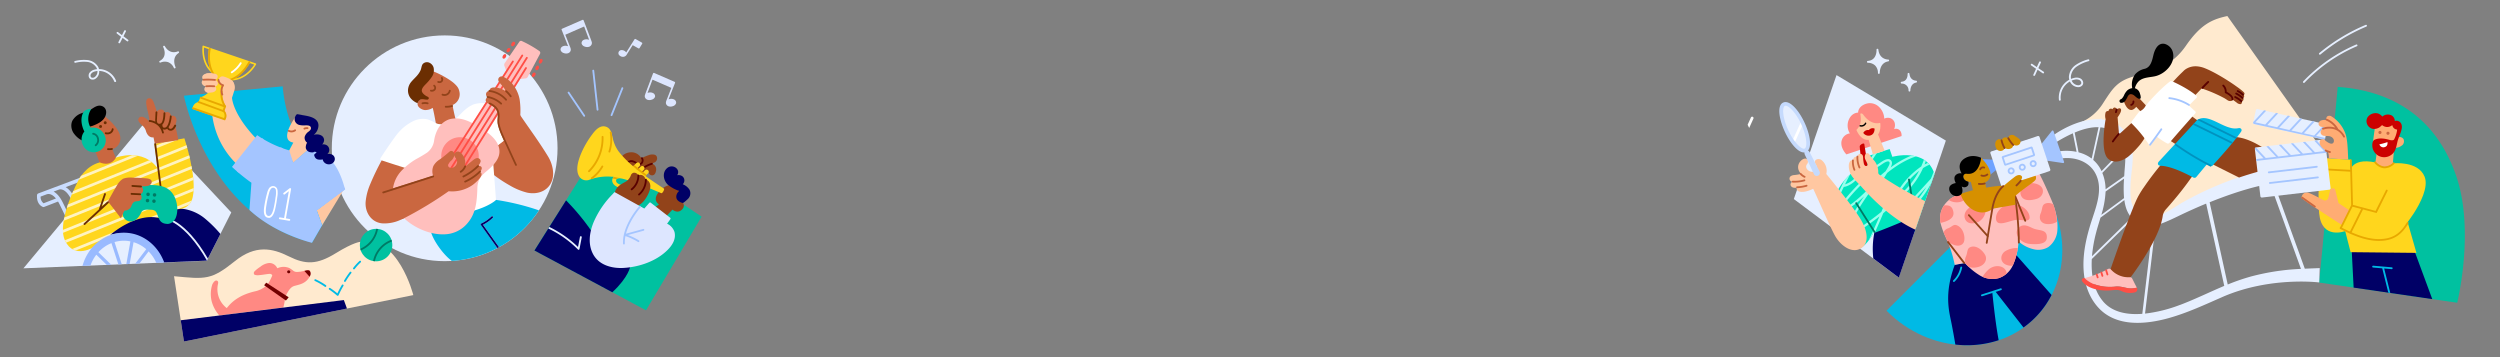 <svg xmlns="http://www.w3.org/2000/svg" viewBox="0 0 1280 183"><rect x="0" y="0" width="1280" height="183" fill="#808080" stroke="none"/><defs><style>.cls-2{fill:#fff}.cls-4{fill:#e6efff}.cls-5{fill:#ca6740}.cls-6{fill:#ffd61d}.cls-8{fill:#00c1a0}.cls-9{fill:#006}.cls-10{fill:#007a65}.cls-11{fill:#6b2e02}.cls-12{fill:#ffeacf}.cls-13{fill:#ff8983}.cls-14{fill:#92431a}.cls-15,.cls-20{fill:#a4c5ff}.cls-16{fill:#dde6ff}.cls-17,.cls-20{mix-blend-mode:multiply}.cls-18{fill:#590000}.cls-19{fill:#e8a800}.cls-21{fill:#00bae5}.cls-22{fill:#ffbfbd}.cls-23{fill:#ff4e45}.cls-24{fill:none}.cls-25{fill:#720000}.cls-26{fill:#ffc7a1}.cls-29{fill:#c00}.cls-31{fill:#0092bf}.cls-33{fill:#d69000}.cls-34{fill:#ffac73}</style></defs><g style="isolation:isolate"><g id="Layer_1" data-name="Layer 1"><path class="cls-2" d="M897.4 59.8a.7.7 0 0 0-.93.35l-1.68 3.71c.06.12.11.25.17.38.21.43.42.86.63 1.27l2.16-4.78a.7.7 0 0 0-.35-.93Z"/><path d="M42.5 110.3c0-.06-.68-1.6-4.24-8.86-1.56-3.19-3.26-4.82-4.66-5.63l7.93-3a.94.94 0 1 0-.67-1.76l-21.29 8a1 1 0 0 0-.6.75c0 .18-.62 4.5 2.9 6.12a.93.93 0 0 0 .4.09.83.83 0 0 0 .34-.07l7.11-2.75c.26.42.51.88.77 1.4 3.51 7.16 4.18 8.74 4.19 8.76a.93.93 0 0 0 .87.57.92.92 0 0 0 .36-.07 1 1 0 0 0 .51-1.24c0-.06-.68-1.6-4.24-8.85-1.59-3.24-3.27-4.87-4.72-5.67l2.84-1.07c.13 0 3.15-1.09 6.25 5.23 3.51 7.16 4.19 8.74 4.19 8.75a1 1 0 0 0 .87.58.94.94 0 0 0 .37-.07 1 1 0 0 0 .52-1.21ZM24.24 99.4c.1 0 2-.69 4.39 2.23l-6.3 2.44a3.88 3.88 0 0 1-1.53-3.42l3.2-1.2a.86.86 0 0 0 .24-.05Z" style="fill:#caddff"/><path class="cls-4" d="m74.71 62.06 43.71 46.71-12.51 24.73L12 137.38l62.71-75.32z"/><path class="cls-5" d="M53.5 59.46s8 5.95 8.13 11.17a5.71 5.71 0 0 1-4.13 5.74l2.09 5.23-3.55 3-4.75-.6-2.55-6.7-4.17-12.84Z"/><path class="cls-6" d="M51.08 83.15s5.48 2.66 8.31-2.48c0 0 13.87-5.14 21.41 5.65L79 73.65l15.41-2.83s6.59 19.53 4.28 30.06c-2.41 11-18 4.45-18 4.45l2.83 8.82-35 12.08s-10.55 7-15.24-3.09c-4.62-9.93 7.11-31.25 7.11-31.25S43.8 85 51.08 83.15Z"/><path d="m91.36 71.38-6.89 1.26-5.31 2.16.2 1.44 12-4.86zm-23.72 8.08L41.52 90a15.54 15.54 0 0 0-1.14 1.85l-.11.19 30.36-12.3a19.63 19.63 0 0 0-2.99-.28Zm12.55 2.59 15.69-6.35-.39-1.37L80 80.61Zm-3.77 0L37.49 97.82c-.26.59-.53 1.21-.8 1.85L77.77 83a15.39 15.39 0 0 0-1.35-.95Zm20.45-2.53-16.11 6.53v.27l-.17-.22-45.81 18.57c-.2.58-.39 1.17-.58 1.76l63-25.52c-.11-.47-.2-.91-.33-1.39ZM98.05 85l-65.16 26.4c-.12.56-.22 1.11-.31 1.66L98.3 86.43c-.08-.43-.17-.95-.25-1.43Zm.85 5.71-66.71 27c0 .51 0 1 .09 1.49L99 92.18c0-.49 0-.98-.1-1.47Zm.27 5.56L33.21 123l.06.14c.19.41.39.77.59 1.12l65.25-26.43c.03-.51.06-1.03.06-1.56ZM36.9 127.49a8.23 8.23 0 0 0 1.82.79l43.67-17.69-.39-1.36Zm53.77-20.26 6.1-2.47a7.32 7.32 0 0 0 1.34-2.07l-10.82 4.38a18.11 18.11 0 0 0 3.38.16Z" style="fill:#fff3c0"/><path class="cls-8" d="m306.63 75.85-33.01 52.39 57.13 30.64 28.48-47.96-52.6-35.07z"/><path class="cls-9" d="m322.75 136.23-17-13.22c-5.23-9.16-12.89-17.35-15.92-20.43l-16.18 25.68 39.86 21.38c8.49-7.89 9.24-13.41 9.24-13.41Z"/><path d="M45.52 65a14.37 14.37 0 0 1 1.63-.49c2.76-1 6.16-2.56 7-5.63.61-2.1-.15-3.74-1.57-4.42-2.45-1.17-4.5.68-6.29 1.76-3 1.84-6 1.09-8.86 5-1.45 2-1.11 5.31.59 7.37a11.26 11.26 0 0 0 3.81 3.24c.81-.1 1.45-1 2-1.57A7.53 7.53 0 0 0 45 68.2a19.47 19.47 0 0 0 .52-3.2Z"/><path class="cls-8" d="M53.28 68.77a6.37 6.37 0 0 0-6.85-3.37 8.91 8.91 0 0 1 .09-9.24c0-.91-2.59.05-3.3.61a2.82 2.82 0 0 0-.64.91c-2 4 0 8.49.62 9.65a6.44 6.44 0 0 0-.64 7.15 6.08 6.08 0 1 0 10.72-5.71Z"/><path class="cls-10" d="M49 74.85a.48.48 0 0 1-.39-.21.48.48 0 0 1 .09-.64 2.81 2.81 0 0 0 1-2.92 2.59 2.59 0 0 0-2.1-2.14.47.47 0 0 1 .11-.93 3.51 3.51 0 0 1 2.91 2.88 3.76 3.76 0 0 1-1.4 3.89.43.43 0 0 1-.22.07Z"/><path class="cls-11" d="M55 68.79a3.79 3.79 0 0 1-.94-.12.47.47 0 1 1 .23-.91 2.72 2.72 0 0 0 1.92-.21 1.9 1.9 0 0 0 1-1.48.48.48 0 0 1 .95.07 2.88 2.88 0 0 1-1.49 2.24 3.47 3.47 0 0 1-1.67.41Z"/><circle class="cls-11" cx="53.87" cy="62.84" r=".75"/><circle class="cls-11" cx="51.5" cy="64.76" r=".75"/><path class="cls-11" d="M56 76.83a6.06 6.06 0 0 1-.76 0 .47.47 0 0 1-.39-.54.47.47 0 0 1 .54-.39 5.46 5.46 0 0 0 1.82-.09.47.47 0 0 1 .56.36.48.48 0 0 1-.37.56 6.81 6.81 0 0 1-1.4.1Z"/><path class="cls-9" d="M112.85 119.78a62.11 62.11 0 0 0-7.74-7.73 22.58 22.58 0 0 0-10.63-5A9.22 9.22 0 0 0 92 107a13.71 13.71 0 0 0-9.45 5l-.48-.21c-12.09-3.48-25.62 8.47-25.62 8.47 17.46-4.58 25.89 11.1 27.32 14.11l22.12-.92Z"/><path class="cls-4" d="M84.25 111.3v.94c.1 0 10.07.83 21.72 21.22l.52-1c-11.85-20.4-21.8-21.14-22.24-21.16Z"/><path class="cls-12" d="m89.11 141.42 5.07 33.44 117.44-23.77s-7.92-31.22-27.1-27.26c0 0-3.17 0-12.68 5.86s-15.37 5.87-23.93 1.59-17.12-6-27.58 2.38c-12.14 9.74-14.9 9.34-31.22 7.76Z"/><path class="cls-13" d="M145.87 153.32a10.22 10.22 0 0 1 1-2.93c1-1.8 2-3.45 3.86-4 2.48-.67 3.92-.93 5.63-2.19a7.81 7.81 0 0 0 2.52-3.26 2.57 2.57 0 0 0-.24-2.24c-.46-.49-1.32-.36-2-.23a25.61 25.61 0 0 1-2.76.61c-1.36.15-2.5.4-3.63-.38a13.85 13.85 0 0 0-2.06-1.44 7.43 7.43 0 0 0-5.85-.05 2.61 2.61 0 0 1-.33.13s-.14-.25-.24-.4a4.43 4.43 0 0 0-4-2.29 8.66 8.66 0 0 0-4.56 2 15.55 15.55 0 0 0-2.89 2.3 1.17 1.17 0 0 0 0 1.71 4.68 4.68 0 0 0 2.3.22c1.81-.12 3.39-.49 5.2-.65a1.59 1.59 0 0 1 1.45.49.51.51 0 0 1 .06.49 25.69 25.69 0 0 1-1.68 3.41 10.16 10.16 0 0 1-1.29 1.63 12.67 12.67 0 0 1-5.89 2.93c-6 1.43-10.77 3.92-14.36 8.57a12.16 12.16 0 0 1-4.51-12.3c.27-1.07 0-1.53-.54-1.76-.93-.4-1.94 1-2.37 2a15.8 15.8 0 0 0-.3 8.63 18.15 18.15 0 0 0 3.88 7.18l32.78-4.06a24.56 24.56 0 0 0 .82-4.12Z"/><path class="cls-14" d="M343.43 94.57a10.35 10.35 0 0 0-6.53 4.3c-2.84 3.87.49 5.78.49 5.78l-2.07 1.58 5.66 4.63 3.32-3.54s2.57 2.34 4.91-.06-.55-4.52-.55-4.52l-.92-5.07Z"/><path class="cls-15" d="M299.12 59.76a.46.46 0 0 1-.39-.21l-8-11.87a.47.47 0 1 1 .78-.53l8 11.87a.48.48 0 0 1-.13.66.5.5 0 0 1-.26.08Zm6.82-3.12a.48.48 0 0 1-.47-.42l-2.19-20a.47.47 0 0 1 .94-.1l2.19 20a.47.47 0 0 1-.42.52Zm7.17 2.77h-.18a.47.47 0 0 1-.26-.61l5.54-13.8a.47.47 0 1 1 .87.35l-5.54 13.8a.46.46 0 0 1-.43.26Z"/><path class="cls-16" d="M303 21.56c-.13-.57-4-10.72-4.19-11.15a.39.39 0 0 0-.23-.24.47.47 0 0 0-.33 0l-10.47 4.55a.42.42 0 0 0-.23.54c1.07 2.7 2.53 6.4 3.32 8.43a3.61 3.61 0 0 0-1-.24 3.25 3.25 0 0 0-1.94.37 1.76 1.76 0 0 0-.91 1.79 2.32 2.32 0 0 0 1.61 1.55 3.32 3.32 0 0 0 2.24.09 2.06 2.06 0 0 0 1.21-1.07c.43-.9-.09-1.87-.42-2.71s-1.83-4.68-2.23-5.68l9.65-4.22 2.55 6.81a3.61 3.61 0 0 0-1-.24 3.25 3.25 0 0 0-1.94.37 1.79 1.79 0 0 0-.91 1.79 2.32 2.32 0 0 0 1.61 1.55 3.32 3.32 0 0 0 2.24.09 2.12 2.12 0 0 0 1.31-1.29 2 2 0 0 0 .06-1.09Zm27.19 27.18c.13-.57 4-10.72 4.18-11.16a.43.43 0 0 1 .23-.23.38.38 0 0 1 .33 0l10.48 4.55a.43.43 0 0 1 .22.54c-1.07 2.7-2.52 6.39-3.32 8.43a3.72 3.72 0 0 1 1-.25 3.33 3.33 0 0 1 1.94.37 1.79 1.79 0 0 1 .92 1.8 2.32 2.32 0 0 1-1.61 1.55 3.35 3.35 0 0 1-2.25.09 2.09 2.09 0 0 1-1.21-1.07c-.42-.9.1-1.87.43-2.72s1.81-4.64 2.2-5.64l-9.65-4.22-2.55 6.81a3.72 3.72 0 0 1 1-.25 3.33 3.33 0 0 1 1.94.37 1.79 1.79 0 0 1 .92 1.8 2.34 2.34 0 0 1-1.63 1.49 3.41 3.41 0 0 1-2.25.09 2.17 2.17 0 0 1-1.31-1.29 2 2 0 0 1-.01-1.06Zm-1.52-26.91L325.45 20a.42.42 0 0 0-.58.12l-4.25 6.73a2.8 2.8 0 0 0-2.62-1.18 1.55 1.55 0 0 0-.72 2.8 2.51 2.51 0 0 0 1.76.63 2.19 2.19 0 0 0 1.83-1.1c.7-1.15 2.73-4.33 3.08-4.88l2.89 1.63a.42.42 0 0 0 .58-.1l1.36-2.23a.38.38 0 0 0 .07-.31.39.39 0 0 0-.18-.28Z"/><path class="cls-14" d="M317.81 80.7a6.6 6.6 0 0 1 4.76-2.7 5.77 5.77 0 0 1 5.77 3 38.59 38.59 0 0 1 4.22-1.72c1.18-.3 3-.39 3.63.73a2.33 2.33 0 0 1-1.48 3.31l-.91.45a3.14 3.14 0 0 1 2 4 2.88 2.88 0 0 1-.89 1.67 1.79 1.79 0 0 1-2.56-.47 2 2 0 0 1-.24-1c0-.13-.26-.13-.26-.13l-1.93 1.85Z"/><g class="cls-17"><path class="cls-14" d="M339.26 100.36a.49.49 0 0 1-.42-.24.47.47 0 0 1 .19-.64 3.24 3.24 0 0 0 1.62-2.37.46.46 0 0 1 .52-.41.48.48 0 0 1 .41.53 4.15 4.15 0 0 1-2.1 3.07.46.46 0 0 1-.22.06Z"/></g><g class="cls-17"><path class="cls-14" d="M344.39 99.74a1.91 1.91 0 0 1-1.83-2.54.47.47 0 1 1 .89.31 1 1 0 0 0 1.3 1.22.47.47 0 1 1 .37.87 2 2 0 0 1-.73.14Z"/></g><g class="cls-17"><path class="cls-14" d="M341.46 104a3.85 3.85 0 0 1-1.39-.25.48.48 0 0 1-.28-.61.46.46 0 0 1 .61-.27 3 3 0 0 0 2.2 0 3 3 0 0 0 1.56-1.55.46.46 0 0 1 .62-.24.47.47 0 0 1 .25.62 3.87 3.87 0 0 1-3.57 2.34Z"/></g><path class="cls-18" d="M327.45 84.52a4 4 0 0 1-1.85-.68 7.53 7.53 0 0 0-2-.87 2.41 2.41 0 0 0-2.17.87.48.48 0 1 1-.62-.72 3.39 3.39 0 0 1 3-1.07 8.14 8.14 0 0 1 2.21 1c1 .57 1.47.79 2.08.24a1.64 1.64 0 0 0 .16-2.08.47.47 0 0 1 .17-.65.46.46 0 0 1 .64.17 2.58 2.58 0 0 1-.34 3.26 1.91 1.91 0 0 1-1.28.53Zm.01 3.48a.47.47 0 0 1-.32-.81 16.25 16.25 0 0 1 6.48-3.78.47.47 0 1 1 .23.91 15.34 15.34 0 0 0-6.07 3.56.47.47 0 0 1-.32.12Z"/><path class="cls-9" d="M349.64 94.24a.1.1 0 0 0 .05.15 7.37 7.37 0 0 1 3.31 2.69 4 4 0 0 1-.88 4.86c-2 1.9-2.5 2-2.5 2s-4.39-.84-3.14-4.42a4 4 0 0 1 1.14-1.64.11.11 0 0 0 0-.18 17.73 17.73 0 0 1-5.74-3.19c-2.24-2.17-2.91-6.12-.39-8.37a3.55 3.55 0 0 1 3.15-.87c2 .44 3.32 2.44 2.14 4.34 0 .05 0 .1.07.09a3.29 3.29 0 0 1 2.64.64 2.71 2.71 0 0 1 .15 3.9Z"/><path class="cls-6" d="M339.82 96.48c-1.87-1.18-6.53-4.31-8.46-5.74l-.87-.65 1.32-1.32a1.12 1.12 0 0 0 0-1.6 1.13 1.13 0 0 0-1.6 0l-1.54 1.55-.46-.35 1.44-1.44a1.12 1.12 0 0 0 0-1.6 1.13 1.13 0 0 0-1.6 0l-1.57 1.57a.56.56 0 0 0-.05.08l-.51-.41 1.47-1.48a1.12 1.12 0 0 0 0-1.6 1.13 1.13 0 0 0-1.6 0l-1.56 1.57-.05.06a51.07 51.07 0 0 1-7.46-7.61 17.86 17.86 0 0 1-3-6.89c-.66-2.62-1-4.77-3.24-5.66-3.12-1.22-5.63 1.63-7.18 3.74a46.49 46.49 0 0 0-5.91 10.22c-1.29 3.24-2.83 8-.92 11.27a4.31 4.31 0 0 0 5.42 1.81 26.4 26.4 0 0 1 11.3-1.52c.34 0 .7 0 1.07.1a2.42 2.42 0 0 0-.67 1 2.76 2.76 0 0 0 .2 2.17c.81 1.56 2.91 2.34 4.52 2.72h.19a.84.84 0 0 0 .19-1.65c-1.1-.26-3-.79-3.21-2-.37-2.28 2.74-1.46 4-1.12 2.68.74 5.3 1.65 7.9 2.61 3.27 1.22 9.55 3.9 11.06 4.55a.52.52 0 0 0 .57-.08 3.5 3.5 0 0 0 1-1.82.38.38 0 0 0-.19-.48Z"/><path class="cls-19" d="M312 78.08a.36.36 0 0 1-.14 0 .49.49 0 0 1-.31-.59 20.5 20.5 0 0 0 .67-9.56.47.47 0 0 1 .39-.54.47.47 0 0 1 .54.39 21.26 21.26 0 0 1-.7 10 .46.46 0 0 1-.45.3Zm-9 13.65a.44.44 0 0 1-.37-.19.47.47 0 0 1 .09-.66A19.81 19.81 0 0 0 308 85a.47.47 0 0 1 .81.48 20.88 20.88 0 0 1-5.45 6.17.52.52 0 0 1-.36.08Zm-1.44-3.58a.49.49 0 0 1-.34-.14.47.47 0 0 1 0-.67 23.45 23.45 0 0 0 6.82-17.25.46.46 0 0 1 .46-.48.48.48 0 0 1 .49.45 24.41 24.41 0 0 1-7.11 18 .47.47 0 0 1-.32.09Z"/><path class="cls-14" d="M325.78 105.52s3.51-.4 6.28-6.55-1.65-7.21-1.65-7.21a2.56 2.56 0 0 0-3.57-2 2.51 2.51 0 0 0-2.35-1.33 2 2 0 0 0-1.49 1.34 6.33 6.33 0 0 1-2.86 3.38c-2.52 1.32-4.7 2.65-5.36 5.42Z"/><path class="cls-18" d="M327.19 100.08a.46.46 0 0 1-.36-.17.47.47 0 0 1 .05-.67A9.41 9.41 0 0 0 330.2 92a.48.48 0 0 1 .47-.48.44.44 0 0 1 .47.47 10.37 10.37 0 0 1-3.65 7.93.44.44 0 0 1-.3.16Zm-3.78-2.66a.47.47 0 0 1-.38-.19.47.47 0 0 1 .09-.66 8.57 8.57 0 0 0 3.26-6.72.47.47 0 0 1 .47-.47.47.47 0 0 1 .47.46 9.51 9.51 0 0 1-3.62 7.48.46.46 0 0 1-.29.1Z"/><path class="cls-16" d="m314.68 98.36 15.21 8.42 2.55-2.93a.53.53 0 0 1 .74-.07l9.95 7.7a.54.54 0 0 1 .1.74c-.55.77-1.68 2.32-1.68 2.32a7.14 7.14 0 0 1 3.79 4.23c.93 3.7-1.27 7-3.67 9.34-5.7 5.64-14.49 8.64-22.43 9.07-6 .33-12.51-1.42-15.55-7-2.82-5.21-1.87-11.36.32-16.61a46.83 46.83 0 0 1 9.82-14.34 5.19 5.19 0 0 1 .85-.87Z"/><path class="cls-20" d="M329.88 117.56a.48.48 0 0 0-.58-.33l-8.8 2.43c1.87-7.14 7.41-13.38 7.47-13.46a.46.46 0 0 0 0-.66.47.47 0 0 0-.67 0c-.35.4-8.72 9.84-8.31 19.18a.47.47 0 0 0 .47.45.47.47 0 0 0 .45-.49 16.23 16.23 0 0 1 .32-3.8 31.73 31.73 0 0 1 6.41 3 .47.47 0 0 0 .25.07.46.46 0 0 0 .4-.21.47.47 0 0 0-.14-.65 30.72 30.72 0 0 0-5.65-2.75l8.06-2.22a.47.47 0 0 0 .32-.56Z"/><circle class="cls-4" cx="227.67" cy="75.92" r="57.79"/><path class="cls-21" d="M220.57 118.33c1 4.51 6.38 12.1 10.76 15.25a57.35 57.35 0 0 0 23.31-6.58l-8.43-11.87a.42.42 0 0 1-.07-.39.45.45 0 0 1 .26-.31 19.34 19.34 0 0 0 5.27-3.6.46.46 0 0 1 .66 0 .47.47 0 0 1 0 .67 19.91 19.91 0 0 1-5 3.55l8.19 11.51a57.94 57.94 0 0 0 20.43-18.86 124.28 124.28 0 0 0-22.34-5.41c-.94.19-30.82 14-33.04 16.04Z"/><path class="cls-9" d="M247.3 115.07a19.91 19.91 0 0 0 5-3.55.47.47 0 0 0 0-.67.46.46 0 0 0-.66 0 19.34 19.34 0 0 1-5.27 3.6.45.45 0 0 0-.26.31.42.42 0 0 0 .07.39l8.46 11.85c.29-.15.57-.29.85-.45Z"/><path class="cls-5" d="M266.23 58.82c5.3 7.79 9.63 13.52 14.38 21.3 1.91 3.12 3.11 7.44 2.38 11-1.28 6.28-7.3 8.77-13.13 7.5a33.38 33.38 0 0 1-8.92-3.72 71.1 71.1 0 0 1-11.49-8.07c1.33-3.61 2.51-7.17 4.22-11.61 1.5-1.13 4.67-3.56 4.67-3.56s5.28-8.44 7.89-12.84Zm-58.59 52.33a19.85 19.85 0 0 1-11.35 3.24c-6-.16-9.55-5.59-9.08-11.14a30 30 0 0 1 2.3-8.86 128.48 128.48 0 0 1 6-12.45c4.39 1 8.89 2.3 13.29 3.32-1.8 8.27-3.16 17.65-1.16 25.89Zm14.12-74.6c3 1 8.65 4.16 10.8 6.17 1.65 1.54 2.44 2.53 2.77 4.83a6 6 0 0 1-3.66 6.23c.47 2.39 1 5 1.6 7.31a10.2 10.2 0 0 1-10.08 2.2c-.51-2.86-1.22-6.6-1.64-8.06a7.27 7.27 0 0 1-4 1.13c-1.46-.15-3.43-1.23-3.7-2.67a2.51 2.51 0 0 1 1.08-2.63 6.22 6.22 0 0 1 2.1-.58.47.47 0 0 0 .21-.87c-1.2-.76-2.46-1.54-4-2.62 1.29-1.66 6.84-8.7 8.52-10.44Z"/><path class="cls-11" d="M219.52 50.49a.91.91 0 0 1-1 .52c-.6 0-.95-.09-1.55-.17a2.65 2.65 0 0 0-3.17 2 9 9 0 0 1-3.57-2.57 6.39 6.39 0 0 1-1.32-4.4 7.18 7.18 0 0 1 1.68-4c1.7-2 3.57-3.3 4.75-5.92.44-1 .44-2.24 1.09-3.14a2.91 2.91 0 0 1 3.52-.64 3.91 3.91 0 0 1 2.05 2.44 6.15 6.15 0 0 1-1.13 5.08 23.88 23.88 0 0 1-2.81 3.31c-.8.84-2 2-2.1 3.22-.15 1.6 2.27 3 2.87 3.24s.79.66.69 1.03Z"/><path class="cls-2" d="M233.13 85.1c-7.13 1.44-15.07 4.06-22 2-5.59-1.7-11.85-3.67-16.06-5.14a.6.6 0 0 1-.31-.88c2.05-3.24 7.3-11 9.2-13.15a23.94 23.94 0 0 1 7.17-5.69 11.45 11.45 0 0 1 7.76-1.14A20 20 0 0 1 223 63a9.14 9.14 0 0 0 5.77.55c2.22-.55 4.09-2.16 6-4.09 2.39-2.46 4.69-4.88 7.9-6.07a15.51 15.51 0 0 1 9.84.38 16.24 16.24 0 0 1 5 3.16 43.53 43.53 0 0 1 7 9.06A79.88 79.88 0 0 1 252 76.47l1.95 25.91s-4.76 4.89-19.58 7.33Z"/><path class="cls-22" d="m270.19 39.42 6.29-11.84a1.12 1.12 0 0 0-.37-1.47 58.3 58.3 0 0 0-8.82-5.05 1 1 0 0 0-1.37.3l-7.53 11a1.47 1.47 0 0 0-.19 1.22l.94 2.54L242 63.1c-3.65-1.9-7.59-3.14-11.79-2.07a10.34 10.34 0 0 0-5.78 4.61 18 18 0 0 0-2.21 6.66 9.21 9.21 0 0 1-3.52 5.82 63.86 63.86 0 0 1-5.51 3.27 34.23 34.23 0 0 0-7.43 5.83 16.56 16.56 0 0 0-4.63 13.19 17.63 17.63 0 0 0 4.28 9.74c4.81 5.67 14 10.07 21.83 9.83a15.9 15.9 0 0 0 12.46-6.12c4.14-5 4.54-11.61 4.72-17.83a10.39 10.39 0 0 1 1.52-5.13c1.23-1.82 3.08-3.06 4.65-4.51 3-2.76 5.78-6 5-10.27-.65-3.51-3.33-6.23-6.23-8.4l16.91-27.25 2.63-.3a1.49 1.49 0 0 0 1.29-.75Z"/><circle class="cls-13" cx="235.53" cy="79.86" r="9.61"/><path class="cls-23" d="M263.51 21.49a.84.84 0 0 0-.91 0c-.55.32-1.28 1.6-.65 2.05s1.36-.23 1.64-.85a1 1 0 0 0-.08-1.2ZM259.8 25a2.34 2.34 0 0 0-.45.89c-.13.62.37 1 1 .8a1.54 1.54 0 0 0 .85-.9c.14-.42.17-.95-.21-1.16a1 1 0 0 0-1.19.37Zm-2.23 3.39c-.23.36-.48 1.06-.14 1.43.85.94 2.45-1.24 1.47-2-.49-.37-1.08.18-1.33.57Zm19.8 1.79a.84.84 0 0 1 .43.8c0 .64-.81 1.87-1.51 1.53s-.42-1.31 0-1.85a1 1 0 0 1 1.08-.48Zm-1.5 4.75a2.28 2.28 0 0 1-.58.81.7.7 0 0 1-1.18-.52 1.59 1.59 0 0 1 .41-1.18c.3-.31.76-.59 1.12-.35a1 1 0 0 1 .23 1.24ZM274 38.65c-.22.38-.72.92-1.2.79-1.23-.31 0-2.74 1.08-2.23.59.26.39 1.03.12 1.44Zm-45.88 47.1a.48.48 0 0 1-.26-.07.47.47 0 0 1-.14-.65l34.47-53.79a.46.46 0 0 1 .65-.15.47.47 0 0 1 .14.65l-34.47 53.8a.45.45 0 0 1-.39.21Zm7.34 3.76a.45.45 0 0 1-.25-.07.47.47 0 0 1-.15-.65L268.9 34.6a.47.47 0 0 1 .8.5l-33.84 54.19a.47.47 0 0 1-.4.22Zm-5.07-1.96a.44.44 0 0 1-.25-.08.47.47 0 0 1-.15-.65L267 28.17a.47.47 0 1 1 .79.51l-37 58.65a.49.49 0 0 1-.4.22Zm2.72.75a.47.47 0 0 1-.4-.72l36.63-58.21a.48.48 0 0 1 .65-.15.47.47 0 0 1 .15.65l-36.63 58.21a.47.47 0 0 1-.4.22Z"/><path class="cls-5" d="M258.25 72.47s-3.51-7-3.45-10.32c0-1.76.36-3.45-.3-5.13-.79-2-2.62-3.08-4.58-4a2.42 2.42 0 0 1-1.24-1.56 1.72 1.72 0 0 1 1-1.67 1.78 1.78 0 0 1-.79-1.88 1.57 1.57 0 0 1 1.72-1.28c0-1.29 1-1.93 2.55-1.85a10.49 10.49 0 0 1 5.83 2c-.76-1.93-2.4-3.31-3.59-5a1.71 1.71 0 0 1 .09-2.05 1.8 1.8 0 0 1 2-.5c4.55 2 7.57 6.67 8.54 11.53a39.08 39.08 0 0 1 .32 8.72c-.13.18 1.72 5.28 1.72 5.28Zm-62.78 25.79c5.23-1.67 20.91-6.54 26.28-8.28a7 7 0 0 1 .15-5 8.91 8.91 0 0 1 3.29-3.36 55.51 55.51 0 0 0 4.86-3.92c1.21-1.08 2.7.09 2.63 1.52a4.93 4.93 0 0 1-1.83 3.17 5.22 5.22 0 0 0-1.24 1.53c-.67 1.41.62 2.25 1.95 2a3.33 3.33 0 0 0 2.48-3c.14-1.53-1.46-2.2-1.38-3.62a1.79 1.79 0 0 1 3-1.24 6.85 6.85 0 0 1 2.37 3.68 5.79 5.79 0 0 1-.48 4c1.5-1.22 3-2.39 4.49-3.61.85-.69 2.11-1.62 3.14-1a1.57 1.57 0 0 1 .91 1.48 4.8 4.8 0 0 1-1.62 2.57 1.61 1.61 0 0 1 2 .27c.56.85-.22 2.09-.81 2.68.53 0 1.05.55.86 1.47-.36 1.64-3.06 4-4.38 5a18.28 18.28 0 0 1-12.43 3.31 192.16 192.16 0 0 1-23.17 14 1.84 1.84 0 0 1-2.23-.19c-4.06-3.02-9.4-12.72-8.84-13.46Z"/><g class="cls-17"><path class="cls-14" d="M225 42.53a2.22 2.22 0 0 1-.8-.15.48.48 0 0 1-.26-.62.49.49 0 0 1 .62-.26 1.11 1.11 0 0 0 1.23-.23 1 1 0 0 0 0-1.13.48.48 0 0 1 .19-.64.48.48 0 0 1 .64.19 1.86 1.86 0 0 1-.14 2.21 2 2 0 0 1-1.48.63Zm-3.88 4.41a2.32 2.32 0 0 1-.59-.07.48.48 0 0 1-.34-.58.47.47 0 0 1 .58-.33 1.4 1.4 0 0 0 1.46-.5 1 1 0 0 0-.23-1.23.47.47 0 0 1-.07-.66.49.49 0 0 1 .67-.07 2 2 0 0 1 .4 2.5 2.33 2.33 0 0 1-1.88.94Zm6.46 2.18a3.26 3.26 0 0 1-1.19-.22.48.48 0 0 1-.26-.62.47.47 0 0 1 .61-.26 2.28 2.28 0 0 0 3.08-1.65.47.47 0 0 1 .56-.37.46.46 0 0 1 .36.56 3.24 3.24 0 0 1-1.63 2.18 3.27 3.27 0 0 1-1.53.38Zm-8.66 4.24h-.12a5 5 0 0 0-2.37 0 .47.47 0 0 1-.57-.35.48.48 0 0 1 .35-.57 5.89 5.89 0 0 1 2.83 0 .47.47 0 0 1-.12.93Zm9.86 1.76h-.58a.47.47 0 0 1-.44-.5.46.46 0 0 1 .49-.44 8.78 8.78 0 0 0 3.06-.36.47.47 0 0 1 .59.31.48.48 0 0 1-.32.59 9.5 9.5 0 0 1-2.8.4Z"/></g><g class="cls-17"><path class="cls-14" d="M261.48 49.78a.46.46 0 0 1-.38-.2 15.88 15.88 0 0 0-2.31-2.58.47.47 0 0 1 .64-.68 15.53 15.53 0 0 1 2.44 2.68.47.47 0 0 1-.12.66.5.5 0 0 1-.27.12Z"/></g><g class="cls-17"><path class="cls-14" d="M259.09 51.53a.5.5 0 0 1-.35-.16 12.81 12.81 0 0 0-8.22-4.32.47.47 0 0 1 .11-.94 13.94 13.94 0 0 1 8.81 4.63.47.47 0 0 1-.35.79Z"/></g><g class="cls-17"><path class="cls-14" d="M256.57 53.53a.51.51 0 0 1-.34-.14 13.36 13.36 0 0 0-6.65-3.27.47.47 0 0 1-.4-.54.48.48 0 0 1 .55-.39 14.24 14.24 0 0 1 7.18 3.54.47.47 0 0 1 0 .67.46.46 0 0 1-.34.13Z"/></g><g class="cls-17"><path class="cls-14" d="M264.2 84.91a.47.47 0 0 1-.42-.27c-1.88-3.91-6.57-14.34-7.1-15.6a29.48 29.48 0 0 1-1.87-5.56 12.21 12.21 0 0 1-.05-2.89 8.53 8.53 0 0 0-.22-3.38c-.52-1.51-1.8-2.75-3.93-3.79a.47.47 0 0 1 .42-.85c2.36 1.16 3.8 2.57 4.4 4.33a9.29 9.29 0 0 1 .27 3.75 10.92 10.92 0 0 0 0 2.68 30 30 0 0 0 1.81 5.35c.52 1.25 5.21 11.65 7.08 15.55a.48.48 0 0 1-.22.63.54.54 0 0 1-.17.05Z"/></g><g class="cls-17"><path class="cls-14" d="M196.22 99a.48.48 0 0 1-.45-.33.47.47 0 0 1 .31-.59l25.56-8.19a.47.47 0 0 1 .59.31.46.46 0 0 1-.3.59L196.36 99Z"/></g><g class="cls-17"><path class="cls-14" d="M235.9 88.43a.48.48 0 0 1-.39-.21.47.47 0 0 1 .13-.66 5.56 5.56 0 0 0 2.09-2.56.47.47 0 0 1 .61-.27.48.48 0 0 1 .27.61 6.55 6.55 0 0 1-2.45 3 .5.5 0 0 1-.26.09Z"/></g><g class="cls-17"><path class="cls-14" d="M237.25 90.85a.47.47 0 0 1-.42-.27.48.48 0 0 1 .22-.63 28.46 28.46 0 0 0 7.4-5.29.48.48 0 0 1 .67 0 .47.47 0 0 1 0 .67 29.25 29.25 0 0 1-7.64 5.46.41.41 0 0 1-.23.06Z"/></g><g class="cls-17"><path class="cls-14" d="M238.16 93.47a.47.47 0 0 1-.19-.9 25.83 25.83 0 0 0 7.45-5.08.47.47 0 0 1 .67 0 .47.47 0 0 1 0 .67 26.87 26.87 0 0 1-7.72 5.26.43.43 0 0 1-.21.05Z"/></g><circle class="cls-8" cx="192.56" cy="125.48" r="8.31"/><circle class="cls-24" cx="192.56" cy="125.48" r="8.31"/><path class="cls-21" d="M181.23 137.92a.53.53 0 0 1-.29-.1.48.48 0 0 1-.09-.66 27.83 27.83 0 0 1 3.21-3.54.47.47 0 0 1 .64.7 25.2 25.2 0 0 0-3.09 3.41.5.5 0 0 1-.38.19Zm-4.63 6.41a.53.53 0 0 1-.24-.06.48.48 0 0 1-.17-.65 40.43 40.43 0 0 1 2.91-4.33.49.49 0 0 1 .67-.08.47.47 0 0 1 .08.66 37.07 37.07 0 0 0-2.84 4.22.49.49 0 0 1-.41.24Zm-3.72 7.12a.52.52 0 0 1-.32-.11 35.78 35.78 0 0 0-4-3.07.47.47 0 0 1-.15-.65.48.48 0 0 1 .66-.14 37.64 37.64 0 0 1 3.68 2.73 40.86 40.86 0 0 1 2.27-4.29.47.47 0 1 1 .8.49 42.92 42.92 0 0 0-2.47 4.76.47.47 0 0 1-.33.27Zm-6.27-4.54a.49.49 0 0 1-.28-.09 32.58 32.58 0 0 0-5.09-2.95.47.47 0 1 1 .4-.85 34.14 34.14 0 0 1 5.24 3 .48.48 0 0 1 .11.66.46.46 0 0 1-.38.23Z"/><ellipse class="cls-25" cx="147.82" cy="139.17" rx=".8" ry=".76"/><path class="cls-25" d="m136.25 144.81-.95 1.13a.1.1 0 0 0 0 .15l11 7.73a.11.11 0 0 0 .14 0l1.28-1.5a.11.11 0 0 0 0-.16l-11.3-7.36a.11.11 0 0 0-.17.01Z"/><path class="cls-24" d="m92 160.48 2.18 14.38 86.41-17.49-2.68-7.13L92 160.48z"/><path class="cls-21" d="M144.73 44.21 94.15 49s12.17 62 65.67 75.18l15.05-26a4.82 4.82 0 0 0-1.87-6.6C164.66 87 147.32 74 144.73 44.21Z"/><path class="cls-26" d="M109.18 37.56c-.81 0-2.08-.05-2.8 0-2.12.12-3.75 1.62-2.29 3.3a1.52 1.52 0 0 0-.78 1.66 2.17 2.17 0 0 0 2.48 1.59 1.6 1.6 0 0 0-.87 2.46c.53.85 2 1.17 3.25 1.44l.41 10.13a42.11 42.11 0 0 0 13 26.25l10-13c-12.63-13-12.79-21.34-12.79-21.34.55-1.62 1-3.16 1.25-3.9a4.93 4.93 0 0 0-1.68-5.29Zm66.76 59.65-13.8 10.44 2.79 7.72 11.01-18.16zm-24.43-37.64S142.34 71.7 150.19 73l-2.57 4.84 2.47 5.66 7.44-6.62L160 63.54Z"/><g class="cls-17"><path class="cls-5" d="M149.23 67.78a3.79 3.79 0 0 1-1.58-.35.47.47 0 1 1 .41-.85 2.79 2.79 0 0 0 2.76-.25.47.47 0 1 1 .55.77 3.65 3.65 0 0 1-2.14.68Z"/></g><g class="cls-17"><path class="cls-5" d="M155.86 66.33a.46.46 0 0 1-.43-.29.47.47 0 0 1 .24-.62 3.87 3.87 0 0 1 1.84-.28.47.47 0 0 1 .43.51.48.48 0 0 1-.52.43 2.69 2.69 0 0 0-1.37.21.43.43 0 0 1-.19.04Z"/></g><path class="cls-15" d="m148.1 77 2 6.25 7.79-6.78s6.11.12 11.73 5.81c4.85 4.92 7 14.64 7 14.64l-14.42 10.77 2.74 7.63-5.22 9s-18.75-4.44-32-16.81l1-13.94a98.45 98.45 0 0 1-9.72-7.91l-.21-.22 12.87-16.23A57.5 57.5 0 0 0 148.1 77Z"/><path class="cls-9" d="M152.25 58.46a.38.38 0 0 0-.32.1 3.44 3.44 0 0 0-1 3.15 3.19 3.19 0 0 0 2.42 2.29 10.41 10.41 0 0 0 2.73.19c1 0 2.95-.19 3.13 1.3.1.77-.55 1.37-1.09 1.81a5.1 5.1 0 0 0-2.12 2.75 3.08 3.08 0 0 0 1.24 3 4.54 4.54 0 0 0-.67 2.73 2.9 2.9 0 0 0 1.71 2 5 5 0 0 0 2.6.14 3.73 3.73 0 0 0 .53 2.83 2.43 2.43 0 0 0 1.57.94 5.32 5.32 0 0 0 2.25-.09 2.78 2.78 0 0 0 .64 1.39 3.21 3.21 0 0 0 1.5 1 3.35 3.35 0 0 0 2.56-.22 2.82 2.82 0 0 0 1.48-2.06 2.52 2.52 0 0 0-2.08-2.79 2.83 2.83 0 0 0-1.75 0 2.85 2.85 0 0 0 0-4.36 3.38 3.38 0 0 0-2.64-.6 3.51 3.51 0 0 0 1-2.11c0-2.69-3-3.45-5.19-2.85-.05 0-.08 0 0-.08a6.24 6.24 0 0 0 2.3-4.79c-.16-4-5.16-4.68-8.2-5.19-.91-.21-1.76-.34-2.6-.48Z"/><path class="cls-2" d="M137.52 111.5a2.05 2.05 0 0 1-1.64-.72c-.8-.93-1-2.76-.52-5.44a58.35 58.35 0 0 1 1.26-6l.11-.42a7.85 7.85 0 0 1 1.09-2.63 2.56 2.56 0 0 1 1.67-1 2.32 2.32 0 0 1 2.61 2.12 11.94 11.94 0 0 1-.16 3.68c0 .24-.07.48-.1.72a56.35 56.35 0 0 1-.79 4.53c-.3 1.43-1.1 5.22-3.48 5.25Zm2.11-15.37a1.62 1.62 0 0 0-1 .68 6.89 6.89 0 0 0-.93 2.32l-.12.43a55.39 55.39 0 0 0-1.24 5.94c-.51 3-.11 4.18.31 4.67a1.2 1.2 0 0 0 1 .39c1.09 0 1.95-1.53 2.58-4.5.33-1.56.6-3.1.78-4.46 0-.25.06-.49.1-.74a11.42 11.42 0 0 0 .15-3.39 1.38 1.38 0 0 0-1.53-1.34Zm6.24 16.39h-.08a.48.48 0 0 1-.39-.55l2.48-14.07-2.09 1.62a.47.47 0 0 1-.66-.09.47.47 0 0 1 .08-.66l3.06-2.36a.47.47 0 0 1 .75.46l-2.69 15.27a.48.48 0 0 1-.46.38Z"/><path class="cls-2" d="M148.13 113.05h-.08l-4.84-.81a.47.47 0 1 1 .16-.93l4.83.81a.46.46 0 0 1 .39.54.48.48 0 0 1-.46.39Z"/><path class="cls-20" d="M148.49 90h.12a.47.47 0 0 0 .32-.12L162.13 78l-1-.39-12.3 11.05-4.25-12.86-1.13-.43 4.71 14.27a.49.49 0 0 0 .33.36Zm-14.36-19.22-12.74 17 .72.61L135 71.26Zm25.5 37.65-4.17-10.27a.46.46 0 0 0-.61-.26.48.48 0 0 0-.26.62l4.41 10.82a.48.48 0 0 0 .31.28h.13a.47.47 0 0 0 .28-.09l17-12.53c-.07-.29-.14-.62-.24-1Z"/><path class="cls-6" d="M131.16 32.68a.42.42 0 0 0-.25-.24l-26.69-9.06a.45.45 0 0 0-.34 0 .41.41 0 0 0-.21.3c0 .36-1.16 8.79 5 13.79.06.05.89.9 1.32 1.24l6.71 2.64c.65 0 2.1-.17 2.25-.17 7.93-.4 12-7.86 12.17-8.18a.39.39 0 0 0 .04-.32Zm-26.71-8.34 2.46.84c-.07.45-.91 5.9.71 10.13-3.36-4-3.29-9.31-3.17-10.97Zm15.94 15.86c3.85-2.21 6.83-6.84 7.48-7.91l2.28.78c-.91 1.45-4.25 6.15-9.76 7.13Z"/><path class="cls-2" d="M118.66 37.51a.48.48 0 0 1-.39-.21.49.49 0 0 1 .13-.66 14.83 14.83 0 0 0 4.45-4.54.47.47 0 1 1 .8.5 15.91 15.91 0 0 1-4.73 4.83.5.5 0 0 1-.26.08Z"/><path class="cls-19" d="M109.67 38.89a.49.49 0 0 1-.38-.19c-3-4.13-3.13-10.06-2.32-13.89a.48.48 0 0 1 .93.2c-.78 3.63-.68 9.26 2.15 13.13a.48.48 0 0 1-.1.66.49.49 0 0 1-.28.09Zm7.12 2.71a.47.47 0 0 1-.46-.38.47.47 0 0 1 .37-.55c3.91-.78 8-4.29 10.58-9.17a.48.48 0 0 1 .64-.19.47.47 0 0 1 .19.64c-2.74 5.12-7 8.81-11.22 9.64Z"/><path class="cls-6" d="M110.82 38.34S110 41.93 110 42a11.57 11.57 0 0 1-7.47 7.88l-.86 2.33a3.74 3.74 0 0 0-3.11 3.55l7.63 2.64 1.28.41 7.64 2.62a3.76 3.76 0 0 0-.26-4.72l.75-2.36a11.55 11.55 0 0 1-1-10.77c0-.09 1.67-3.27 1.67-3.27Z"/><path class="cls-19" d="m115.19 61.65-16.5-5.72A.47.47 0 1 1 99 55l15.69 5.44a2.75 2.75 0 0 0-.58-3.24l-.27-.2.85-2.54a11.5 11.5 0 0 1-1.69-7.75.47.47 0 0 1 .57-.35.46.46 0 0 1 .35.56 10.87 10.87 0 0 0 1.73 7.27l.11.19-.79 2.34a3.89 3.89 0 0 1 .45 4.54Z"/><path class="cls-19" d="M114.44 57.34a.41.41 0 0 1-.16 0l-12.67-4.62a.47.47 0 0 1 .32-.89l12.67 4.63a.47.47 0 0 1 .28.6.47.47 0 0 1-.44.28Zm.56-2.41a.41.41 0 0 1-.16 0l-12.24-4.47a.47.47 0 0 1-.28-.6.48.48 0 0 1 .61-.29L115.2 54a.47.47 0 0 1-.16.92Z"/><path class="cls-26" d="M112.15 40.33a1.9 1.9 0 0 1 2.32-1.15 16.22 16.22 0 0 1 3.74 1.57 3.33 3.33 0 0 1 1.41 1.81 1.93 1.93 0 0 1-1.36 1.8c-1.64.53-4.2-.36-5.47-1.53a2.77 2.77 0 0 1-.64-2.5Zm-2.24.5a2.11 2.11 0 0 0 1.29-.75 1.65 1.65 0 0 0 .12-1.48c-.48-1.09-3.31-1.18-4.32-1.1a3.6 3.6 0 0 0-2.91 1.38 1.4 1.4 0 0 0 .27 1.39c1.41 1 3.76.88 5.55.56Zm-1.32 6.5a2.73 2.73 0 0 0 2-1.19c.58-1.2-.51-2.1-1.64-2-.57.06-1.63.15-2 .63S105.86 46.4 106 47s1.63.47 2.59.33Z"/><path class="cls-26" d="M108.89 44.23a2.27 2.27 0 0 0 2.07-.32 1.64 1.64 0 0 0 .51-1.71 2.07 2.07 0 0 0-1.54-1.36c-.51.11-.68.39-.94.84a3 3 0 0 0-.36 2.22c.07.25.02.25.26.33Z"/><path class="cls-5" d="m79.25 73.58-.65-3.26s-2.78.68-3.94-3.45a5.61 5.61 0 0 0-1.47-2.33A9.41 9.41 0 0 1 71 62.12a1.58 1.58 0 0 1 1.13-2.33 2.62 2.62 0 0 1 1.38.17 8.3 8.3 0 0 1 2.73 2c.08-.14.34 0 .33-.14a48.46 48.46 0 0 0-1-5.07 24.43 24.43 0 0 1-.73-4.14c0-.87.1-2.11 1.32-2.28 1.92-.26 2.56 2.12 3 3.36s.8 2.41 1.16 3.63a.58.58 0 0 1 .13-.27 2.21 2.21 0 0 1 2.1-1 2.09 2.09 0 0 1 1.77 1.43c0 .07.07.32.11.26a1.81 1.81 0 0 1 .79-.34 2 2 0 0 1 1.59.4 2.08 2.08 0 0 1 .74 1.47.59.59 0 0 0 0 .13 1.94 1.94 0 0 1 2.52.87 3.07 3.07 0 0 1 .21 2 9.3 9.3 0 0 1-.57 2c.28 1.16 1.24 5.18 1.57 7.49"/><path class="cls-11" d="M89.89 63.88a.48.48 0 0 0-.64.2c-.45.84-1 1.75-1.79 1.86a1.05 1.05 0 0 1-.82-.22.9.9 0 0 1-.3-.68 6.62 6.62 0 0 0 .79-1.61 15.5 15.5 0 0 0 .76-3.8.47.47 0 0 0-.42-.52.46.46 0 0 0-.51.42 14.67 14.67 0 0 1-.72 3.58c-.58 1.62-1.24 2.33-2.24 2.26a.79.79 0 0 1-.57-.28 2 2 0 0 1-.25-1.43l.1-.08c.85-.85 1.31-2.68 1.39-5.6a.46.46 0 0 0-.45-.48.49.49 0 0 0-.49.46c-.1 3.27-.66 4.49-1.12 5a1.45 1.45 0 0 1-1.59.3c-.77-.41-.74-1.42-.62-2.69v-.49l.18-2.55a.47.47 0 1 0-.94-.06L79.52 60v.46a7.52 7.52 0 0 0 0 1.84 8.74 8.74 0 0 0-2.83-.84.48.48 0 0 0-.52.42.47.47 0 0 0 .42.52 7.77 7.77 0 0 1 4.38 2 7.07 7.07 0 0 1 2 3.6.48.48 0 0 0 .45.35h.13a.47.47 0 0 0 .33-.58 10.18 10.18 0 0 0-.58-1.62 2 2 0 0 0 .69.19h.23a2.35 2.35 0 0 0 1.41-.48 1.76 1.76 0 0 0 .45.6 2 2 0 0 0 1.27.45 1.42 1.42 0 0 0 .29 0c1.35-.18 2.06-1.54 2.49-2.35a.47.47 0 0 0-.24-.68ZM82.4 97.34a.47.47 0 0 1-.47-.41L79 73.83a.46.46 0 0 1 .41-.52.48.48 0 0 1 .53.41l2.9 23.09a.47.47 0 0 1-.41.53Z"/><path class="cls-8" d="M75 94.75c5.63-.09 10.64.11 13.65 4.74 2.19 3.35 2.82 8.59 1.28 12.16-.6 1.39-2.35 3-4.11 3-3.84-.1-4.34-2.3-5.34-5-.75-2.08-2.06-2.24-3.55-2.28s-3.81-.33-4.6 1.4c-1.11 2.43-3 4.76-5.81 4.61a4.16 4.16 0 0 1-3.69-3.38c-1.77-7.81 3.5-15.13 12.17-15.25Z"/><circle class="cls-10" cx="75.81" cy="99.5" r=".9"/><circle class="cls-10" cx="79.12" cy="99.8" r=".9"/><circle class="cls-10" cx="75.52" cy="102.7" r=".9"/><circle class="cls-10" cx="78.83" cy="103" r=".9"/><path class="cls-5" d="M55.22 103.18c2.16 2.57 4.63 5.9 6.68 8.57.58-1.25 1.18-2.66 1.76-3.91a3.79 3.79 0 0 0 3.7-2.57 4.94 4.94 0 0 1 .85-1.5c.73-.73 1.32-.64 2.52-.8a1.93 1.93 0 0 0 1.77-1.71c.08-1.09-.42-1.68-.72-1.79a2.15 2.15 0 0 0 1.47-2 2 2 0 0 0-1.09-2.07 12.79 12.79 0 0 0 3.56-.23 2.45 2.45 0 0 0 1.91-1.64c.46-2.28-2.72-2.21-4.16-2.32-1.87-.14-3.73-.2-5.6-.25a10.77 10.77 0 0 0-4.8.53A8.69 8.69 0 0 0 60 94.73c-1.64 2.73-3.08 5.35-4.78 8.45Z"/><path class="cls-11" d="m54.85 103.27-2.8 2.6 2.16-6.36a.47.47 0 0 0-.9-.3L50.67 107a.37.37 0 0 0 0 .18l-7.75 7.2a.47.47 0 0 0 0 .67.47.47 0 0 0 .35.15.45.45 0 0 0 .32-.13l12-11.1a.47.47 0 0 0-.65-.69ZM72.26 95l-4.45-.27a.48.48 0 0 0-.5.44.49.49 0 0 0 .45.5l4.44.33a.47.47 0 0 0 0-.94Zm-.49 4-4.39-.21a.45.45 0 0 0-.5.44.47.47 0 0 0 .45.5l4.39.21a.47.47 0 0 0 0-.94Z"/><path class="cls-4" d="M50.68 35.37a4.79 4.79 0 0 0-.45-1.2 7.29 7.29 0 0 0-5.45-3.42 19 19 0 0 0-6.34.47.47.47 0 1 0 .18.92 18 18 0 0 1 6-.45 6.29 6.29 0 0 1 4.75 2.93 3.36 3.36 0 0 1 .32.79 8.55 8.55 0 0 0-1.41.27 4.28 4.28 0 0 0-2.54 1.7 2.6 2.6 0 0 0-.29 1.89 1.93 1.93 0 0 0 .86 1.22 2.49 2.49 0 0 0 2.56-.16 4.36 4.36 0 0 0 1.92-4 8.52 8.52 0 0 1 7.68 5.36.47.47 0 0 0 .53.31h.16a.47.47 0 0 0 .28-.6 9.49 9.49 0 0 0-8.76-6.03Zm-2.28 4.15a1.61 1.61 0 0 1-1.57.17 1 1 0 0 1-.44-.64 1.62 1.62 0 0 1 .19-1.18 3.3 3.3 0 0 1 2-1.28 7.38 7.38 0 0 1 1.31-.25 3.51 3.51 0 0 1-1.49 3.18Zm14.81-20.96 1.23-2.42a.47.47 0 0 0-.21-.63.46.46 0 0 0-.63.21L62.44 18l-2-1.56a.48.48 0 0 0-.66.1.47.47 0 0 0 .09.66L62 18.84l-1.35 2.65a.47.47 0 0 0 .21.63.41.41 0 0 0 .21.05.47.47 0 0 0 .42-.25l1.27-2.5L65 21.1a.52.52 0 0 0 .29.09.49.49 0 0 0 .38-.18.48.48 0 0 0-.1-.66Zm28.41 7.95a.48.48 0 0 0-.62-.19c-.16.07-4 1.84-6.59-2.65a.47.47 0 0 0-.83.46c.1.19 2.44 4.81-1.77 7.05a.47.47 0 0 0-.2.63.48.48 0 0 0 .63.21A5.5 5.5 0 0 1 86 31.8a5.3 5.3 0 0 1 3 2.95.48.48 0 0 0 .43.27.46.46 0 0 0 .2-.05.47.47 0 0 0 .23-.63c-.09-.19-2.17-4.73 1.6-7.2a.48.48 0 0 0 .16-.63Z"/><path class="cls-10" d="M190.07 124.45a14.77 14.77 0 0 0 3.49-7.21c-.31 0-.63-.06-.94-.06a13.78 13.78 0 0 1-8.15 10.15 7.3 7.3 0 0 0 .27.91 14.87 14.87 0 0 0 5.33-3.79Zm10.6-.79a7.84 7.84 0 0 0-.27-.91 14.73 14.73 0 0 0-9.4 10.88c.31.06.62.1.94.13a13.82 13.82 0 0 1 3.24-6.38 14 14 0 0 1 5.49-3.72Z"/><path class="cls-25" d="M158.64 138.74c-.46-.49-1.33-.38-2-.23l-.81.19 2.7 3a4.49 4.49 0 0 0 .31-.71 2.57 2.57 0 0 0-.2-2.25Z"/><path class="cls-9" d="m177.64 157.97-1.58-4.34-83.53 10.34 1.65 10.89 83.46-16.89z"/><g class="cls-17"><path class="cls-5" d="M109.61 44.64a34.7 34.7 0 0 0-4 0 .47.47 0 1 1 0-.94 32.35 32.35 0 0 1 4.06 0 .47.47 0 0 1 0 .94Z"/></g><g class="cls-17"><path class="cls-5" d="M113.81 48.9a.46.46 0 0 1-.44-.3 5.62 5.62 0 0 1 .17-4.7 3.53 3.53 0 0 1-2.15-2.9.48.48 0 0 1 .41-.53.47.47 0 0 1 .53.42 2.67 2.67 0 0 0 2 2.28.44.44 0 0 1 .3.28.48.48 0 0 1 0 .42 4.65 4.65 0 0 0-.37 4.35.48.48 0 0 1-.27.61.51.51 0 0 1-.18.07Z"/></g><g class="cls-17"><path class="cls-5" d="M110 41.4a38.53 38.53 0 0 0-5.72-.11.47.47 0 0 1-.07-.94 39.18 39.18 0 0 1 5.87.11.47.47 0 0 1 0 .94Z"/></g><path d="M63.41 119.14c-10 0-18.47 7.17-21.18 17l4.08-.16a19.78 19.78 0 0 1 3-5.57l5.35 5.22 2.29-.09-6.57-6.42a18.42 18.42 0 0 1 6.68-4.64l3.55 10.91 1.73-.08-3.7-11.37a17.15 17.15 0 0 1 4.78-.69 16.82 16.82 0 0 1 3.34.34l-2.09 11.63 1.71-.07 2-11.15a17.81 17.81 0 0 1 6.5 3.59L69.24 135l2.16-.09 4.68-6.19a19.71 19.71 0 0 1 3.92 5.85l4.08-.16c-3.23-8.93-11.26-15.27-20.67-15.27Z" style="fill:#99baff"/><path class="cls-4" d="M295.88 127.73a.46.46 0 0 0 .35.16h.12a.46.46 0 0 0 .34-.36l1.17-6.07a.47.47 0 0 0-.92-.18l-1 5.18a56.19 56.19 0 0 0-14.7-10.27l-.51.81a53.72 53.72 0 0 1 15.15 10.73Z"/><path class="cls-19" d="M331.11 89.47a.3.3 0 0 0-.08-.08c-2.29-1.59-4.64-3.54-6.22-4.9l-.58.57-.05.06.09.15c1.56 1.34 3.81 3.21 6.05 4.77h.17Zm-17.46 1.96c.46.06 1.18.2 2 .37.31-.51 1-.61 1.77-.56-1-.26-2.26-.52-3.13-.67a2.32 2.32 0 0 0-.64.86Z"/><path class="cls-4" d="m972.16 142.14-53.72-40.23 21.86-63.46 55.98 33.53-2.72 8.05-21.4 62.11z"/><path d="m968.88 80.29-1.39-4-12.21 4-4.52 6.52C943.51 91 940.32 98.7 940.32 98.7l11.43 28.15.42.32c3.94-1.63 7-7.94 7-7.94l21.05-.49 10.22-29.65c-4.16-13.69-21.56-8.8-21.56-8.8Z" style="fill:#00e5be"/><path class="cls-13" d="M951.35 57.67c.09-2.76 2.72-4.44 5.28-4.81a6.71 6.71 0 0 1 5.45 1.9 8.9 8.9 0 0 1 2.67 6 4 4 0 0 1 3.1-.26 3.59 3.59 0 0 1 2.15 2.14 4.74 4.74 0 0 1-.22 3.47c2.41-.84 4.06 1.3 3.81 3.56l-28.23 9.38s-3.5-3.52-2.37-7.25a5 5 0 0 1 4.14-3.5 7.63 7.63 0 0 1-.47-7.17c1.63-3.6 4.69-3.46 4.69-3.46Z"/><path class="cls-26" d="M950.49 66.51s2 5.51 6.27 5.1l2.18 7.5 6-2-3.38-8.25s1.57-1.88 1.15-5.75a.2.2 0 0 0-.23-.16c-4.25.92-7.26-2.51-8.51-4.27a1.31 1.31 0 0 0-1.15-.6.36.36 0 0 0-.32.43c.64 4.07-.05 5.94-2.01 8Z"/><path class="cls-29" d="M954 68.06a2.69 2.69 0 0 1 2.89-1.46 2.39 2.39 0 0 1 2.89-.76s.18 2.62-1.87 3.41a3.3 3.3 0 0 1-3.91-1.19Z"/><path d="M954 64.68a2.72 2.72 0 0 0 1.52-1.42.37.37 0 0 0-.18-.48.35.35 0 0 0-.47.19 2 2 0 0 1-1.12 1 2 2 0 0 1-1.48 0c-.09.22-.19.44-.3.65a2.7 2.7 0 0 0 1 .23 2.6 2.6 0 0 0 1.03-.17Z"/><path d="m958.5 82.09 2.36-3.64-1.79.6-1.57 2.4 1 .64zm-6.93 8.72-.9-.76a12.64 12.64 0 0 1-6 4.34c.87-1.77 1.72-3.46 2.5-5a26.2 26.2 0 0 0-2.81 2.9c-1.19 2.39-2.43 5-3.56 7.52l.63 1.53c.8-1.86 1.69-3.78 2.59-5.66.61-.02 3.9-.53 7.55-4.87Zm6.43 6.68-.29-.22c.55-.56 1.1-1.12 1.67-1.72l-.86-.81c-5.68 6-10.54 10.09-14.06 11.82a.75.75 0 0 1-.94-.19.77.77 0 0 1 0-1 93.39 93.39 0 0 1 10.16-11.48l-.81-.86a95 95 0 0 0-10.15 11.44l1.35 3.32h.09a2 2 0 0 0 .88-.21 42.73 42.73 0 0 0 9.4-7.09c-2.52 3.66-6.13 9.31-7.76 13.71l.32.8.57.19c2.23-6.72 10.35-17.59 10.43-17.7Zm10.75 7.51-.86-.81c-.78.84-1.69 1.7-2.66 2.57.44-1.08.7-1.74.72-1.76l-1.1-.44s-.63 1.58-1.6 3.91a140.35 140.35 0 0 1-11.36 8.33l.65 1c.29-.19 5-3.29 9.74-7-1.55 3.66-3.6 8.34-5.57 12.37a27.39 27.39 0 0 0 2.46-4h.72c1.65-3.62 3.21-7.28 4.33-10a52.29 52.29 0 0 0 4.53-4.17Zm14.93-19.78A42.62 42.62 0 0 0 972 97.39l1 .61a43.68 43.68 0 0 1 9.6-10.57 37.94 37.94 0 0 1-12.19 14l.67 1a39.46 39.46 0 0 0 13.5-16.35 23.37 23.37 0 0 1 3.32-1.76c-.27-.32-.56-.63-.85-.92-.57.26-1.14.53-1.68.83.25-.62.45-1.2.64-1.74a11.26 11.26 0 0 0-1-.69c-.32.97-.76 2.13-1.33 3.42Zm-15.21-2.7a1.91 1.91 0 0 0-1.26-1c-1.48-.33-3.39 1-4.31 1.62l-.08.06c-1.94 1.34-4 2.61-6 3.84l-1.16.73.62 1 1.17-.73c2-1.24 4-2.51 6-3.87l.09-.06c.65-.45 2.39-1.66 3.37-1.44a.74.74 0 0 1 .5.39c.35.62-.46 2-.8 2.64l-.06.09c-.37.66-.75 1.27-1.12 1.87a60.63 60.63 0 0 0-5.72 5.23l.86.8s1-1.08 2.7-2.6l-.64 1.07 1 .59c.65-1.14 1.3-2.16 1.94-3.15.22-.35.44-.71.67-1.06 3.8-3.07 9.14-6.68 14.85-8.47a18.92 18.92 0 0 0-2.31-.47A47.44 47.44 0 0 0 968 85.77c.49-.95 1-2.26.47-3.25ZM990 87.9a30 30 0 0 1-1.42 3.65l-9.29 10.15.87.8 6.13-6.7a57 57 0 0 1-4.95 6.92l.89.78a56.18 56.18 0 0 0 6.59-9.77l1.6-4.64c-.11-.41-.25-.81-.42-1.19Z" style="fill:#97ffed"/><path class="cls-8" d="m1196.92 44.49-1.86 19.61 2.17 3.68a4.62 4.62 0 0 1-3.17 6.88l-6.65 70 70.68 10.34s9.13-36.84-.51-64.89-30.41-43.42-60.66-45.62Z"/><path class="cls-9" d="m1235.69 127.09-31.72-.97 1.09 21.14 40.26 5.88-9.63-26.05z"/><path class="cls-12" d="M1065.26 62.7a25 25 0 0 0 11.46-9.77c4.88-7.52 7.14-11.46 16.16-13.91s18.78-4.69 26.3-15.59 13.34-13.53 21.23-15.22l47.53 67.07-85.26 38.72c-8.5 0-13.28-5.37-14.17-13.72v-3.21l.29-16.07a20.72 20.72 0 0 0-5.57-14.44 9.62 9.62 0 0 0-6.31-3Z"/><rect class="cls-4" x="1153.86" y="59.69" width="37.75" height="7.91" rx=".7" transform="rotate(12.44 1172.816 63.666)"/><path class="cls-15" d="m1191.39 63.71-1.05-.23-5.52 5.93-5.25-1.16 5.54-6-1.07-.23-5.55 5.98-5.28-1.17 5.54-6-1.07-.23-5.44 5.85-.07.11-5.21-1.15 5.54-6-1.07-.23-5.4 5.81a.34.34 0 0 0-.1.16l-5.07-1.12 5.54-6-1.07-.24-5.45 5.86a.24.24 0 0 0-.06.11l-5.07-1.12 5.52-5.93-1.06-.24-5.54 6-.05.24a.66.66 0 0 0 .5.78l35.58 7.85a.66.66 0 0 0 .79-.5v-.24l-4.66-1Z"/><path class="cls-21" d="M965.9 159.07c.08.07.15.15.23.23 21.88 21.88 55.8 23.44 75.76 3.48s18.41-53.89-3.47-75.77l-.23-.22Z"/><path class="cls-9" d="m1050.43 151.06-18.9-21.34-30.68 5.87c-5.56 14.86-2.88 23.95-1.71 29.82a374.8 374.8 0 0 1 2 11 51.9 51.9 0 0 0 22.17-2.22c-1.88-10.05-3.25-24.51-3.25-24.51l1.6-.42 14.38 18.41a46.16 46.16 0 0 0 14.36-16.63Z"/><ellipse class="cls-4" cx="918.93" cy="65.14" rx="4.62" ry="13" transform="rotate(-25 918.782 65.172)"/><path class="cls-10" d="M979.73 107.23a.47.47 0 0 1-.46-.4L976.93 92a.47.47 0 0 1 .39-.54.48.48 0 0 1 .54.39l2.34 14.88a.47.47 0 0 1-.39.54Z"/><path class="cls-29" d="M952.19 75.28a1.15 1.15 0 0 1 .35-1c.58-.58 1.83-1.19 2-.48 0 .15 1.82 11.43 1.82 11.43l-3.15.53Z"/><path class="cls-10" d="M959.76 119.23a.45.45 0 0 1-.39-.22L950 104.3a.47.47 0 0 1 .8-.51l9.33 14.72a.47.47 0 0 1-.14.65.48.48 0 0 1-.23.07Z"/><path class="cls-26" d="M947.93 105.41c2.35 3.25 4.85 6.47 6.44 10.19 1.52 3.54 2.47 8.77-1.2 11.31-4.74 3.28-10.57-1-13.42-5.81-2.37-4-10.29-22.25-11.39-24.44-2.87 1.37-5.55 2-7.36 1.33-.66-.22-1.49-1.07-1-1.94-1.65.35-2.9-.19-3.2-1.2a1.46 1.46 0 0 1 1.1-1.81 1.59 1.59 0 0 1-1.24-2.68 3.17 3.17 0 0 1 1.69-.7 23.91 23.91 0 0 0 3.9-.66 4.43 4.43 0 0 1-1.45-4.64c.45-1.54 2-3.09 3.43-3.17s1.73 1.53 1.2 2.52c-.15.3-.42.54-.54.85-.72 1.87 1.46 3.51 3.11 3.41 1.19-.07 2.37-.48 2.31-2 0-1-.77-1.69-1-2.58-.56-2.08 2.29-2.42 3.45-1.32a7 7 0 0 1 2.3 7c.53.62 8.74 10.65 12.87 16.34Z"/><path class="cls-5" d="M924 91a.41.41 0 0 1-.21 0 7.67 7.67 0 0 1-2.24-1.67.47.47 0 0 1 .7-.64 6.47 6.47 0 0 0 2 1.47.47.47 0 0 1-.25.84Zm-5 2.48h-1.12a.47.47 0 0 1-.44-.5.46.46 0 0 1 .5-.44 16.51 16.51 0 0 0 5.76-.65.47.47 0 1 1 .27.9 17.48 17.48 0 0 1-4.97.69Zm1.12 2.87a.46.46 0 0 1-.47-.44.47.47 0 0 1 .44-.5 19.86 19.86 0 0 0 4.72-.77.47.47 0 1 1 .29.9 21.39 21.39 0 0 1-5 .81Z"/><path class="cls-4" d="M966.72 30.48c-.18 0-4.45 0-5-5.09a.47.47 0 0 0-.51-.42.46.46 0 0 0-.43.5c0 .22.28 5.39-4.48 5.72a.48.48 0 0 0 0 .95 5.52 5.52 0 0 1 3.7 1.34 5.35 5.35 0 0 1 1.51 3.9.47.47 0 0 0 .47.45.46.46 0 0 0 .45-.48c0-.21-.07-5.21 4.39-5.93a.48.48 0 0 0 .4-.51.46.46 0 0 0-.5-.43Zm14.34 10.82c-.13 0-3.06 0-3.42-3.53a.47.47 0 0 0-.51-.42.46.46 0 0 0-.43.5c0 .15.21 3.73-3.09 4a.47.47 0 0 0-.43.5.49.49 0 0 0 .48.45 3.41 3.41 0 0 1 3.51 3.62.46.46 0 0 0 .47.46.47.47 0 0 0 .46-.48c0-.15 0-3.62 3-4.12a.47.47 0 0 0 .39-.51.5.5 0 0 0-.43-.47Zm199 96.27-13.66-37.68a.94.94 0 1 0-1.77.64l13.46 37.14a119 119 0 0 0-25.43 3.85 107.2 107.2 0 0 0-12.06 4.15l-9.27-42.11c16.45-6.64 26.53-8.58 26.53-8.58l-1.27-7.36a170 170 0 0 0-38.81 15.86c-6.37 3.62-13.85 10.07-21.63 6.71-5.57-2.41-5.47-10.15-5.34-15.18.19-7.27 2.37-14.52.22-21.7-1.58-5.29-5.17-9.6-10.53-11.31a21 21 0 0 0-4.24-.85.46.46 0 0 0-.36-.4.47.47 0 0 0-.55.32c-12-.7-23.76 8-23.76 8l.89 3.93a71.74 71.74 0 0 1 8.83-4.75l1.9 9.5a25.43 25.43 0 0 0-8.58-.31l1 3.67c6.42-.9 13.63 1.38 17 7.28 4.21 7.46 1.12 16-1.35 23.51-2.8 8.43-5 17.27-4.48 26.22.4 7.06 2.69 14.12 7.63 19.47 9 9.76 23.67 8.7 36 5.26 9.62-2.69 18.78-7 27.93-11 24.22-10.4 49.08-7.23 49.08-7.23l.25-7.36c-2.69.12-5.22.2-7.63.31Zm-102-39.51 9.45-6.62a66.65 66.65 0 0 0 0 10l-11.63 8.56a47.37 47.37 0 0 0 2.18-11.94Zm9.62-9.33c0 .49-.06 1-.1 1.51l-9.51 6.66a23.54 23.54 0 0 0-.61-5 23 23 0 0 0-1.08-3.37l11.41-11.73c.75 3.85.14 8.28-.11 11.93ZM1064.22 78l-2-10.12c5-2.11 9-2.86 12.25-2.75l-3.53 16.06a18.73 18.73 0 0 0-6.72-3.19Zm7.51 3.87 3.67-16.67c7.92.71 10.7 6.74 11.7 9.2a12.53 12.53 0 0 1 .43 1.31L1076 87.62a17 17 0 0 0-4.27-5.72Zm1.59 36.8c.64-2.38 1.4-4.79 2.13-7.23l12.22-9a21.59 21.59 0 0 0 1.08 4.64 14.87 14.87 0 0 0 2.53 4.38l-20.18 19.73a70.56 70.56 0 0 1 2.22-12.49Zm3.4 35.56c-4.87-5.76-6.14-13.75-5.72-21.59l20.91-20.44a11.57 11.57 0 0 0 6 3.42 11.77 11.77 0 0 0 4.32.06l-5.37 45c-7.86.6-15.42-.83-20.14-6.42Zm39.54 1.84a73.25 73.25 0 0 1-18 4.49l5.39-45.18c3-.73 6.69-2.33 11.59-4.71 5.15-2.49 9.93-4.61 14.3-6.42l9.28 42.12c-7.56 3.19-14.91 6.82-22.56 9.73Z"/><path class="cls-14" d="M1158.77 75.67s-.62-.42-1.65-1c-.39-.22-.83-.48-1.33-.75-.32-.18-.68-.36-1-.55l-1.16-.57-1.25-.57-1.33-.54c-.45-.17-.91-.33-1.38-.49a22.27 22.27 0 0 0-3.56-.87 13.68 13.68 0 0 0-1.42-.15h-.7a11.38 11.38 0 0 0-2 .18l-17-8.8-.26-.19-1.24-.91-1.5-1.12-.48-.38-.19-.15-3.79-3.37 9.72-10.16a71.16 71.16 0 0 1 11.74 5.05c.16.09.31.19.46.29l.89.58a2.52 2.52 0 0 0 2.32.42.76.76 0 0 0 .39-.65c.37.28.7.51 1 .74s.68.48 1.09.79a3 3 0 0 0 2 .84.85.85 0 0 0 .52-.33 1 1 0 0 0-.19-1.41c.92.61 1.55-.7 1-1.43l-.14-.13a.46.46 0 0 0 .23 0c.5-.09.69-1.08.07-1.46a.4.4 0 0 0 .42-.18.67.67 0 0 0 .13-.35.92.92 0 0 0-.2-.64 5.7 5.7 0 0 0-.82-.8l-.42-.36-.83-.65-.47-.36c-.66-.49-1.42-1-2.26-1.62a108.16 108.16 0 0 0-9.69-6c-1.06-.58-2.13-1.12-3.16-1.62-.78-.37-1.54-.71-2.27-1a13.59 13.59 0 0 0-3.84-1 10.6 10.6 0 0 0-1.11-.06 9.11 9.11 0 0 0-4.2 1 7.14 7.14 0 0 0-2.17 1.63s-3 2.77-5.92 6.19L1098.74 54l-2.56-2.75-2.57-2.75v-.08a3.89 3.89 0 0 0-2-1.73 1.69 1.69 0 0 0-.55-.06 2 2 0 0 0-1.11.41 3.47 3.47 0 0 0-.37.3c-.11.1-.22.22-.33.34a5.52 5.52 0 0 0-.56.78 6.71 6.71 0 0 0-.42.85 8 8 0 0 0-.32.84 10.94 10.94 0 0 0-.44 2 11.52 11.52 0 0 0 .66 1.56c.08.16.18.34.28.51a6.3 6.3 0 0 0 .51.76 4.2 4.2 0 0 0 1.09 1 2.29 2.29 0 0 0 1.07.33 2.22 2.22 0 0 0 .91-.19 3.64 3.64 0 0 0 1-.67 5.77 5.77 0 0 0 .71-.75l2.2 2.32-4.38 5.76-6.62 6-.73-8.7c.5-.76 2.67-3.68 1.41-4.52-.51-.34-1.48.1-1.76.57-.26-.59-.65-1.11-1.21-1.08a1.18 1.18 0 0 0-1 .88 1.33 1.33 0 0 0-1.42-.16 1.3 1.3 0 0 0-.66 1.12 1.27 1.27 0 0 0-1.48.65 6 6 0 0 0 0 3.48s-3.06 16.28 1.22 20.2 10.31-1 10.31-1 .93-.75 2.25-2l.09-.09.65-.64.13-.14.69-.71.18-.19.79-.88.08-.08.88-1 .2-.25c.22-.27.43-.55.65-.83l.29-.4c.19-.26.37-.51.55-.78l.3-.44c.18-.27.36-.56.53-.84l.25-.41c.25-.42.49-.85.71-1.28l2.15-4 2.27 1.26s.67.5 1.71 1.25l.36.26c.87.62 1.94 1.38 3.07 2.16l1 .68 1 .67c1 .66 2 1.29 2.81 1.82.58.36 1.1.66 1.55.9l.32.17-7.86 8.89-2.06 2.51-.8 1c-1.12 1.41-2.46 3.14-3.83 5-.51.7-1 1.4-1.53 2.12-.67 1-1.33 1.92-2 2.87l-.45.71c-.31.47-.59.93-.87 1.39l-.78 1.35c-.11.2-.22.42-.34.65 0 .07-.07.14-.11.22s-.18.36-.27.55l-.12.25c-.13.27-.26.55-.39.85l-.1.21c-.1.24-.21.48-.33.74l-.18.41-.27.64c-.06.15-.13.29-.19.45s-.26.62-.39.94v.08c-4.68 11.34-11.66 31.72-11.66 31.72s2.66 4.56 10.12 4.26c0 0 14.92-19.31 16.63-31.59a5.77 5.77 0 0 1 .26-1.09 6.57 6.57 0 0 1 .42-1c.07-.14.15-.28.23-.41s.11-.18.18-.27a5.11 5.11 0 0 1 .5-.65c.52-.58 1.16-1.3 1.9-2.15l.76-.89c.53-.62 1.1-1.28 1.7-2a159.81 159.81 0 0 0 10-13.15l5.15-7.14 18 9c3.31-1.12 6.74-2.18 10.28-3.15 0 0 .11.63.27 1.52l2.06-.64Z"/><path d="M1086.41 50.47c-.31.27-.72.35-1 .65a.93.93 0 0 0 .46 1.52 2.47 2.47 0 0 0 2.46-1.31 11.44 11.44 0 0 0 .83-1.44 3.6 3.6 0 0 1 .88-1.34 1.78 1.78 0 0 1 .66-.33 2.8 2.8 0 0 1 2 .67c.69.53 1.72 1.65 2.63 1.72a.66.66 0 0 0 .71-.41 4.83 4.83 0 0 0-.34-2.09 3.76 3.76 0 0 0-2.63-2.93 7.39 7.39 0 0 1 2.15-3.75c2.35-2 5.77-1.75 8.61-2.5 4.84-1.29 9.94-6.47 8.74-11.9a6 6 0 0 0-4.17-4.54c-3.56-.82-5.21 3-5.86 5.73s-1.34 6.17-4.41 7a9.18 9.18 0 0 0-4.9 2.77 8.87 8.87 0 0 0-1.59 6.7c0 .15 0 .3.07.44a4.84 4.84 0 0 0-2.57 1.18 9.11 9.11 0 0 0-1.46 2.07 6.74 6.74 0 0 1-1.27 2.09Z"/><path class="cls-18" d="M1091.18 54.19a.48.48 0 0 1-.45-.34.47.47 0 0 1 .32-.59 1.17 1.17 0 0 0 .8-1.24.49.49 0 0 1 .4-.54.47.47 0 0 1 .54.4 2.14 2.14 0 0 1-1.48 2.29Zm-7.83 3.7h-.12a.47.47 0 0 1-.33-.58l.37-1.36a.47.47 0 0 1 .91.25l-.37 1.36a.47.47 0 0 1-.46.33Zm-1.57 15.02a.53.53 0 0 1-.27-.08.48.48 0 0 1-.12-.66 38.08 38.08 0 0 1 3.06-3.88.47.47 0 1 1 .7.63 36.53 36.53 0 0 0-3 3.79.47.47 0 0 1-.37.2Zm45.85-27.46a.48.48 0 0 1-.36-.78c.94-1.06 1.93-2.09 3-3.05a.47.47 0 0 1 .67 0 .46.46 0 0 1 0 .66c-1 1-2 2-2.89 3a.44.44 0 0 1-.42.17Zm15.37 5.92h-.09a.47.47 0 0 1-.37-.56 1.35 1.35 0 0 0-.22-.92 3.56 3.56 0 0 0-.81-.83 9.46 9.46 0 0 0-2.12-1.33.47.47 0 0 1-.29-.49 3.88 3.88 0 0 0-1.13-3.09.48.48 0 0 1 0-.67.47.47 0 0 1 .67 0 4.81 4.81 0 0 1 1.42 3.51 11.12 11.12 0 0 1 2 1.33 4.07 4.07 0 0 1 1 1.07 2.19 2.19 0 0 1 .34 1.6.46.46 0 0 1-.4.38Zm4.58.93a.44.44 0 0 1-.32-.13 12.16 12.16 0 0 0-3.09-2.08.47.47 0 0 1 .39-.85 12.78 12.78 0 0 1 3.34 2.24.47.47 0 0 1 0 .67.46.46 0 0 1-.32.15Zm.59-1.68a.47.47 0 0 1-.31-.12 15.12 15.12 0 0 0-3.14-2.19.48.48 0 0 1-.2-.64.47.47 0 0 1 .63-.2 16.48 16.48 0 0 1 3.34 2.32.48.48 0 0 1-.32.83Zm.23-1.62a.45.45 0 0 1-.32-.13 11.28 11.28 0 0 0-2.59-1.84.47.47 0 0 1-.21-.63.49.49 0 0 1 .64-.21 12.07 12.07 0 0 1 2.81 2 .47.47 0 0 1 0 .67.44.44 0 0 1-.33.14Z"/><path class="cls-2" d="M1091.23 62.44c.86-1.14 3.64-4.8 4.16-5.4a5.92 5.92 0 0 0 3.29-3.13s6.8-8 12.46-12.28a.81.81 0 0 1 .82-.09c1.77.78 8.48 3.89 12.67 7.51a.71.71 0 0 1 0 1l-3.89 4s2.16 2 3.25 3a.7.7 0 0 1 0 1c-2 2.18-10 11.22-13.27 15.14a.94.94 0 0 1-1.19.22 39.49 39.49 0 0 1-5.3-3.49l-2.94 4a.67.67 0 0 1-1.11 0 65.66 65.66 0 0 0-9-10.95.48.48 0 0 1 .05-.53Z"/><path class="cls-15" d="M1120.74 54.19a.42.42 0 0 1-.24-.07 23.84 23.84 0 0 0-9.87-3.41.47.47 0 0 1-.41-.52.47.47 0 0 1 .52-.42 24.67 24.67 0 0 1 10.26 3.55.48.48 0 0 1 .16.65.49.49 0 0 1-.42.22Zm-19.92 20.39a.46.46 0 0 1-.29-.1.47.47 0 0 1-.08-.66c2-2.58 3.9-5.24 5.76-7.91a.48.48 0 0 1 .66-.11.47.47 0 0 1 .12.65c-1.87 2.68-3.82 5.36-5.79 7.94a.5.5 0 0 1-.38.19Z"/><path class="cls-21" d="m1124.91 61.5-19.54 21.18c-1 1.08-.52 2.19 1 2.22 3.41.07 9 1.88 16.61 6a1.22 1.22 0 0 0 1.51-.27l5.47-6.55 2.5 1.08s11-11.84 15-17.79c.65-1-.14-2-1.29-1.76a9 9 0 0 1-4.49-.25c-5.63-1.47-11.98-7.21-16.77-3.86Z"/><path class="cls-31" d="M1131.9 85.38a137.26 137.26 0 0 1-18.44-11.14l.54-.77a137.64 137.64 0 0 0 18.31 11.06Z"/><path class="cls-22" d="M1073 145.76a24.23 24.23 0 0 0 10.32.94c2.39-.18 4.58.6 6.45.88a11.41 11.41 0 0 0 4.31-.31c-1-1.74-1.9-3.8-2.48-4.78a1.09 1.09 0 0 0-1-.54 12.2 12.2 0 0 1-9.84-4 1.11 1.11 0 0 0-1.41-.25 46.67 46.67 0 0 1-6 2.78 51.58 51.58 0 0 1-6.12 1.91 14.83 14.83 0 0 0 5.77 3.37Z"/><path class="cls-23" d="M1094.06 147.27a11.41 11.41 0 0 1-4.31.31c-1.87-.28-4.06-1.06-6.45-.88a24.23 24.23 0 0 1-10.32-.94 14.83 14.83 0 0 1-5.73-3.42l-.63.14a1 1 0 0 0-.61 1.46c3.24 4.53 11 5.15 15 4.7 2.12-.23 3.63-.44 5.48.53a10.24 10.24 0 0 0 6.54.53 1.59 1.59 0 0 0 1.06-2.38ZM1079 141a.48.48 0 0 1-.45-.33l-.65-2.1a.47.47 0 0 1 .9-.28l.65 2.1a.47.47 0 0 1-.31.59.32.32 0 0 1-.14.02Zm-2.57.71a.48.48 0 0 1-.45-.33l-.53-1.7a.47.47 0 1 1 .9-.28l.53 1.7a.47.47 0 0 1-.31.59.32.32 0 0 1-.14.02Zm-2.43.77a.47.47 0 0 1-.45-.33l-.45-1.45a.47.47 0 0 1 .9-.28l.45 1.45a.47.47 0 0 1-.31.59.36.36 0 0 1-.14.02Z"/><path class="cls-4" d="M1187.78 28a.5.5 0 0 1-.37-.17.49.49 0 0 1 .07-.67 94.58 94.58 0 0 1 23.74-14.42.47.47 0 1 1 .37.87 94.17 94.17 0 0 0-23.51 14.28.5.5 0 0 1-.3.11Zm-8.2 14.46a.45.45 0 0 1-.32-.13.47.47 0 0 1 0-.67 82.65 82.65 0 0 1 27.1-18.86.46.46 0 0 1 .62.25.47.47 0 0 1-.24.62 81.62 81.62 0 0 0-26.8 18.64.45.45 0 0 1-.36.15Z"/><path class="cls-24" d="M995.8 175.58c16.63 3.52 34-.66 46.09-12.8a47.19 47.19 0 0 0 11.11-17.62c2.85-8-12.11-25.58-36.85-22.68s-30.42 19.94-28.76 34.44c1.13 9.81 3.52 17.63 8.41 18.66Z"/><path class="cls-21" d="M1000.39 144.36a.47.47 0 0 1-.33-.81 12.56 12.56 0 0 0 3.63-6.68.47.47 0 0 1 .93.18 13.52 13.52 0 0 1-3.91 7.18.45.45 0 0 1-.32.13Zm14.38 7.32a.46.46 0 0 1-.45-.32.48.48 0 0 1 .3-.6l9.67-3.11a.47.47 0 0 1 .29.9l-9.67 3.11a.34.34 0 0 1-.14.02Z"/><path class="cls-22" d="M1004.05 99.37c-.2-.42-4 1.52-4.4 1.74a14.5 14.5 0 0 0-3.77 3.3 11.86 11.86 0 0 0-2.26 10.12 40.77 40.77 0 0 0 2.77 7.32 61 61 0 0 1 4.42 13.76l5.21-.94a34.64 34.64 0 0 0 7.68 6.37 12.44 12.44 0 0 0 9.63 1.37 12.17 12.17 0 0 0 7.41-6.91 33.37 33.37 0 0 0 2.7-10.91c0-.17 0-.62.08-.74.31-.31.45.13.79.41a16.73 16.73 0 0 0 6.75 3.31 9.93 9.93 0 0 0 7.7-1.09 11.59 11.59 0 0 0 4.63-8.82c.37-5-1-10.53-3-15.18s-3.72-8.69-6.3-13.66c-4 1-9.56 2.93-13.58 4l1.36 12a55.17 55.17 0 0 0-11 1.75c-2.18.65-4.34 1.58-6.61 1.51a9.74 9.74 0 0 1-6.27-2.88 19.26 19.26 0 0 1-3.94-5.83Z"/><path class="cls-15" d="m1056.8 82.87-5.41-15.73a.49.49 0 0 0-.36-.31.45.45 0 0 0-.45.17l-5.72 7.16a.49.49 0 0 0-.08.45l2.42 7.26a.5.5 0 0 0 .38.32l8.71 1.3h.07a.47.47 0 0 0 .44-.62Z"/><path d="M1021.62 82.14a.48.48 0 0 0-.44-.36l-6.09-.28a.53.53 0 0 0-.4.19.49.49 0 0 0-.07.44l2.67 7.87a.46.46 0 0 0 .32.3.3.3 0 0 0 .13 0 .43.43 0 0 0 .29-.1l4.36-3.43a.47.47 0 0 0 .17-.47Z" style="fill:#6ea2ff"/><rect class="cls-4" x="1021.16" y="73.12" width="26.5" height="18.94" rx=".7" transform="rotate(-18.35 1034.4 82.58)"/><path class="cls-33" d="M1026.93 76a.54.54 0 0 0-.77.24c-.53 1.21-2.9 1.55-3.9 0-.87-1.32-1.21-3.93.67-4.82a1.44 1.44 0 0 1 1.44.07.52.52 0 0 0 .73-.17 2 2 0 0 1 2.67-.75.33.33 0 0 0 .51-.21 1.49 1.49 0 0 1 .73-1 2.37 2.37 0 0 1 2.36.05c1.58 1.18 3.26 1.72 3.1 3.42a2 2 0 0 1-1.52 1.61 2.67 2.67 0 0 1-1.57-.11.51.51 0 0 0-.69.37 1.93 1.93 0 0 1-1.38 1.42 3 3 0 0 1-2.38-.12Z"/><path class="cls-14" d="M1026.32 76.27a.49.49 0 0 1-.42-.24 15.54 15.54 0 0 1-1.57-4.06.47.47 0 1 1 .92-.21 14.09 14.09 0 0 0 1.48 3.8.48.48 0 0 1-.18.64.43.43 0 0 1-.23.07Zm4.43-1.59a.49.49 0 0 1-.34-.14 16.85 16.85 0 0 1-2.57-3.55.47.47 0 0 1 .84-.44 15.39 15.39 0 0 0 2.41 3.33.48.48 0 0 1 0 .67.46.46 0 0 1-.34.13Z"/><path class="cls-15" d="M1026.83 84.84a.64.64 0 0 1-.33-.08.77.77 0 0 1-.38-.43l-1.16-3.5a.75.75 0 0 1 0-.57.79.79 0 0 1 .44-.38l14.39-4.77a.75.75 0 0 1 .57 0 .73.73 0 0 1 .37.44l1.17 3.5a.75.75 0 0 1-.48.94l-14.39 4.77a.67.67 0 0 1-.2.08Zm-.91-4.12 1 3.13 14-4.65-1-3.13Zm3.8 8.55a1.78 1.78 0 1 1 1.78-1.77 1.78 1.78 0 0 1-1.78 1.77Zm0-2.61a.84.84 0 0 0-.83.84.83.83 0 0 0 .83.83.84.84 0 0 0 .84-.83.85.85 0 0 0-.84-.84Zm5.69.74a1.78 1.78 0 1 1 1.77-1.77 1.77 1.77 0 0 1-1.77 1.77Zm0-2.61a.84.84 0 0 0-.84.84.84.84 0 1 0 .84-.84Zm5.59.78a1.78 1.78 0 1 1 1.78-1.78 1.78 1.78 0 0 1-1.78 1.78Zm0-2.61a.83.83 0 0 0-.83.83.84.84 0 0 0 .83.84.85.85 0 0 0 .84-.84.84.84 0 0 0-.84-.79Z"/><path class="cls-4" d="M1069.73 30.7a.47.47 0 0 0-.59-.31 21.08 21.08 0 0 0-6.38 2.87 8 8 0 0 0-3.48 6.13 5.35 5.35 0 0 0 .2 1.42 10.44 10.44 0 0 0-5.31 10.34.46.46 0 0 0 .46.4h.08a.47.47 0 0 0 .39-.54 9.47 9.47 0 0 1 4.71-9.31 4.75 4.75 0 0 0 4 2.91 2.7 2.7 0 0 0 2.52-1.15 2.07 2.07 0 0 0 .11-1.84 2.71 2.71 0 0 0-1.17-1.41 4.55 4.55 0 0 0-3.31-.31 8.44 8.44 0 0 0-1.57.5 4.86 4.86 0 0 1-.11-1 7 7 0 0 1 3.09-5.38 20 20 0 0 1 6.1-2.73.46.46 0 0 0 .26-.59Zm-7.63 10.12a3.64 3.64 0 0 1 2.64.21 1.79 1.79 0 0 1 .77.92 1.21 1.21 0 0 1 0 1 1.81 1.81 0 0 1-1.66.69 3.91 3.91 0 0 1-3.16-2.38 8.18 8.18 0 0 1 1.41-.44Zm-18.46-5.93 1.27-2.78a.47.47 0 0 0-.23-.63.48.48 0 0 0-.63.24l-1.2 2.63-2.35-1.63a.47.47 0 1 0-.54.78l2.49 1.72-1.37 3a.46.46 0 0 0 .23.62.45.45 0 0 0 .2 0 .47.47 0 0 0 .43-.27l1.3-2.86 2.59 1.79a.44.44 0 0 0 .27.09.47.47 0 0 0 .27-.86Z"/><path class="cls-24" d="m1198.74 146.34 50.82 7.41-8.28-29.14-42.36-5.11-.18 26.84z"/><path class="cls-6" d="M1216.22 83.16s4.07 5 9.23.47c0 0 12.56-1.4 15.92 6.76 2.22 5.38-2.27 13.82-5.58 18.93-1.7 2.63-3.09 4.38-3.09 4.38l4.51 15.76h-1.1l-32.61-.35-2.76-10.79s-12 4.67-13.32-9 1.5-28.43 1.5-28.43l14.76.86-.34 5.23-.42 1.87s-.05-8.46 13.3-5.69Z"/><path class="cls-19" d="M1218 123.35c-6.83 0-13.74-3-19.79-6.14a.48.48 0 0 1-.2-.64.47.47 0 0 1 .63-.2c7.16 3.69 15.53 7.25 23.39 5.65 4.35-.89 7.43-3.32 10.3-8.14a.47.47 0 0 1 .81.48c-3 5-6.35 7.65-10.92 8.58a21.48 21.48 0 0 1-4.22.41Z"/><path class="cls-19" d="M1203.44 119.49a.38.38 0 0 1-.21 0 .47.47 0 0 1-.22-.63l5.91-11.88a.47.47 0 0 1 .63-.22.48.48 0 0 1 .22.64l-5.91 11.88a.46.46 0 0 1-.42.21Z"/><path class="cls-19" d="m1216.82 109.09-13-3.44-.65-23.6a.47.47 0 0 1 .46-.48.47.47 0 0 1 .47.46l.63 22.89 11.55 3.06 5.3-10.59a.47.47 0 1 1 .84.42Z"/><path class="cls-19" d="m1203.67 87.92-16.12-.9a.48.48 0 0 1-.44-.5.46.46 0 0 1 .5-.44l16.11.9a.48.48 0 0 1 .45.5.47.47 0 0 1-.5.44Z"/><path class="cls-34" d="m1203 107.77-3.87 7.46s-18.35-11.68-20.7-13.83a2.68 2.68 0 0 1 2.93-2.83c1.28.07 8.06 3.8 8.06 3.8a1.71 1.71 0 0 0 2.66-1.12c.34-1.14.53-2.31.92-3.73.31-1.15 2.27-1.69 2.7-.17l1.63 6.63Z"/><path class="cls-5" d="M1185.19 106.25a.53.53 0 0 1-.27-.08l-6.47-4.6a.47.47 0 1 1 .55-.77l6.47 4.6a.48.48 0 0 1 .11.66.51.51 0 0 1-.39.19Z"/><rect class="cls-4" x="1155.78" y="73.44" width="36.19" height="25.85" rx=".7" transform="rotate(-6.67 1173.264 86.363)"/><path class="cls-15" d="M1161.64 88.72a.47.47 0 0 1-.47-.41.47.47 0 0 1 .41-.53l24.56-2.87a.47.47 0 0 1 .52.42.46.46 0 0 1-.41.52l-24.56 2.87Zm.55 5.44a.47.47 0 0 1-.47-.41.48.48 0 0 1 .41-.53l24.56-2.87a.49.49 0 0 1 .53.42.49.49 0 0 1-.42.52l-24.56 2.87Z"/><path class="cls-19" d="M1198.48 117.2a.42.42 0 0 1-.22 0 .48.48 0 0 1-.21-.63l5.76-11.52a.47.47 0 0 1 .85.42l-5.76 11.52a.47.47 0 0 1-.42.21Z"/><path class="cls-34" d="M1216 65s-.91 6.34-1 7.84 1.76 6.44 1.76 6.44l-.57 3.92.74.68a6.09 6.09 0 0 0 7.63.46l.55-.39.62-7.1.88-1.13a6.24 6.24 0 0 0 3.51-1.52 2.75 2.75 0 0 0 .41-3.1 2.68 2.68 0 0 0-2.62-.92l-1-5.86-5.61-1.93Z"/><circle class="cls-5" cx="1218.54" cy="67.82" r=".8"/><circle class="cls-5" cx="1222.64" cy="68.23" r=".8"/><path class="cls-29" d="M1215 66a5.26 5.26 0 0 0 3.17-.72 16.76 16.76 0 0 0 1.45-1.24 4.26 4.26 0 0 0 2.63 1 4.17 4.17 0 0 0 2.6-1 3.06 3.06 0 0 0 .87 1.63 2.72 2.72 0 0 0 1.63.66 14.43 14.43 0 0 1-1.57 5.06c-.36.58-1.48.5-2.29.26-2.4-.72-5.23-1.17-7.56-.17-1.3.56-1.38 2.24-1.29 3.49a6.08 6.08 0 0 0 9.07 4.72c2.82-1.53 3.12-4.32 3.79-7.15.54-2.28 1.68-4.2 2.14-6.5.39-1.77-.12-3.68-2.1-4.17a2.18 2.18 0 0 0-1.38.12 3.43 3.43 0 0 0-1.53-2.83 4.32 4.32 0 0 0-2.63-.47 4.05 4.05 0 0 0-2.26 1 4.84 4.84 0 0 0-2.2-1.59 5 5 0 0 0-5.34 1.94 3.92 3.92 0 0 0-.3 3.36 4 4 0 0 0 3.1 2.6Z"/><path class="cls-2" d="M1218.25 73.9a28.07 28.07 0 0 0 4.12-1.16s.41 2-1.28 2.53a2.11 2.11 0 0 1-2.84-1.37Z"/><path class="cls-19" d="M1221 86.16h-.49a7.39 7.39 0 0 1-4.81-2.81.47.47 0 0 1 .1-.66.48.48 0 0 1 .66.1 6.55 6.55 0 0 0 4.14 2.43 6.05 6.05 0 0 0 4.64-2 .47.47 0 1 1 .65.69 7.19 7.19 0 0 1-4.89 2.25Z"/><path class="cls-2" d="m923.2 63.39-.09-.2c-.19-.41-.39-.81-.59-1.2a.71.71 0 0 0-.41.37l-4.44 9.84c.32.45.64.87 1 1.27a1.27 1.27 0 0 0 .07-.12Z"/><path d="m931.61 87.78-5-9.73a2.12 2.12 0 0 0-.92-1c2.09-2.4.83-8.68-1.77-14.27C921 56.51 916.35 51 913 52.51s-2.07 8.7.86 15c2.59 5.56 6.56 10.55 9.74 10.55h.28a1.48 1.48 0 0 0 0 .47 2.91 2.91 0 0 0 .26.81l4.63 9.88a1.57 1.57 0 0 0 2.1.72 1.53 1.53 0 0 0 .79-.9 1.55 1.55 0 0 0-.05-1.26Zm-16-21.09c-3.11-6.67-3.13-11.84-1.77-12.47a.92.92 0 0 1 .38-.08c1.61 0 5.19 3.31 8 9.45 3.1 6.67 3.12 11.84 1.76 12.48s-5.27-2.71-8.38-9.38Z" style="fill:#c5dafd"/><path class="cls-9" d="M980.81 117.05c-2.21-1.22-6.78-3.6-7.17-3.42-2 .94-11.08 4.61-14 5.6a43.48 43.48 0 0 0-.5 13.13l13.06 9.78Z"/><path class="cls-26" d="M962.28 89.44a1.27 1.27 0 0 1-.62-1 9.4 9.4 0 0 0-1.7-5.76c-.56-.72-1.26-1.37-1.81-2.1-.38-.51-.67-1.1-1.09-1.59a1.42 1.42 0 0 0-1.09-.59 1.4 1.4 0 0 0-1 .84 3.17 3.17 0 0 0 .12 2.52c.19.46.44.89.66 1.33s.56.93.47 1.36a.84.84 0 0 1-1.25.42 1.81 1.81 0 0 1-.69-1.22 19.94 19.94 0 0 1-.33-2.17 10.15 10.15 0 0 0-.12-1.46 1.43 1.43 0 0 0-1.86-1.19c-.65.26-.85 1-.95 1.67 0 0 0 .11-.07 0a1.27 1.27 0 0 0-1.63.16 2.19 2.19 0 0 0-.5 1.34 2.12 2.12 0 0 0 0 .37 1.05 1.05 0 0 0-1.61.24 3.78 3.78 0 0 0-.59 1.62 9.2 9.2 0 0 0 2.19 6.77c1.47 1.91 3 3.16 4.53 4.93 6.22 7 16.3 16.72 27.3 21.66l5-14.63a177.68 177.68 0 0 1-23.36-13.52Z"/><path class="cls-5" d="M952.07 86.23a.47.47 0 0 1-.43-.28 13 13 0 0 1-1.12-5.8.46.46 0 0 1 .49-.45.48.48 0 0 1 .46.49 11.92 11.92 0 0 0 1 5.37.47.47 0 0 1-.23.63.45.45 0 0 1-.17.04Zm-2.61 1.17a.46.46 0 0 1-.43-.3 11.55 11.55 0 0 1-.81-5 .46.46 0 0 1 .5-.43.46.46 0 0 1 .44.5 10.57 10.57 0 0 0 .74 4.62.47.47 0 0 1-.26.61.39.39 0 0 1-.18 0Z"/><path class="cls-13" d="M1000.14 108.62c-.57-3.46-2.48-3.55-4.77-3.48a11.8 11.8 0 0 0-1.82 9c4.51-.98 7.04-2.75 6.59-5.52Zm12.73 5.02a7.14 7.14 0 0 0 3.78-5.82 10.37 10.37 0 0 1-2.42.26 9.37 9.37 0 0 1-5.45-2.17 17.78 17.78 0 0 0-1.6 1.46c-2.99 3.09-.96 9.06 5.69 6.27Zm-8.97-10.32a5.36 5.36 0 0 0 1.76-1 27.42 27.42 0 0 1-1.61-3c-.2-.42-4 1.52-4.4 1.74a13.79 13.79 0 0 0-1.87 1.37 7.73 7.73 0 0 0 6.12.89Zm7.33 33.68c4.82-.48 6.46-3.95 5.21-6.36s-4.53-5.31-7.52-4.15c-2 .77-1.35 2.6-2.41 4.92a4.43 4.43 0 0 0 0 3.73q.67.69 1.38 1.38a6.07 6.07 0 0 0 3.34.48Zm-5.59-13.53c.58-2.41-.48-6.65-3.47-8-2-1-2.6.67-4.82 1.45a3.34 3.34 0 0 0-2.2 2.11c.4 1 .83 1.88 1.24 2.82l.6 1.4c.22.2.47.4.74.61 4.05 3.14 7.33 2.02 7.91-.39Zm33.84 1.45c5.21.38 8.3-.39 8.49-3.09.29-4.72-4-3.47-7.23-5-1.93-.87-5.11-2.8-7.43.1s.97 7.6 6.17 7.99Zm1.35-31.14c-2.7-.29-7.13 2.6-6.26 5.78s4.24 3.47 8.29 2.22 4.92-7.23-2.03-8Zm-13.4 34.42c-4 1.73-4.15 8 3 7.9.11-.22.23-.43.33-.66a32.3 32.3 0 0 0 2.32-8.41 10.76 10.76 0 0 0-5.65 1.17Zm-5.43-15.72c.68 3.66 6.08.87 9.64.19 3.19-.57 7.72 1.55 7.52-1.54s-3.41-5.93-7.37-6.61v.3c-1.91.17-3.83.35-5.73.62-2.64 1.56-4.51 4.37-4.06 7.04Zm25.29-8.29c-2 .77-1.44 2.6-2.41 4.92-1.25 2.7-.19 6.07 4.73 5.59a7.74 7.74 0 0 0 3.64-1.21 37.68 37.68 0 0 0-2-8.87 4.65 4.65 0 0 0-3.96-.43Zm-23.96 38.22a11.66 11.66 0 0 0 4.11-2.35c0-.19-.06-.38-.11-.58-.77-3.67-6.36-4.44-9.64-1.06a18 18 0 0 0-2.62 3.29 11.83 11.83 0 0 0 8.26.7Z"/><path class="cls-14" d="M1036.94 113.51a.48.48 0 0 1-.44-.29l-5.27-12.84a.48.48 0 0 1 .26-.62.49.49 0 0 1 .62.26l5.27 12.84a.49.49 0 0 1-.26.62.57.57 0 0 1-.18.03Z"/><path class="cls-14" d="M1033.66 124.68a.48.48 0 0 1-.48-.47 165.5 165.5 0 0 0-1.77-22.25.47.47 0 1 1 .93-.14 167.42 167.42 0 0 1 1.79 22.39.47.47 0 0 1-.47.47Zm-15.99-3.36a.44.44 0 0 1-.35-.16l-9.6-10.68a.47.47 0 1 1 .7-.63l9.6 10.68a.47.47 0 0 1 0 .67.49.49 0 0 1-.35.12Z"/><path class="cls-33" d="M1014.31 80.78s9 8.49 2.38 12.49l-.35.17.61 2.66a54.35 54.35 0 0 1 9-1s2.82-2.46 5.79-4.7c.83-.63 2.47-1.28 3.36-.21.51.63-.07 1.51-.41 2.2 1.49-.4 7.54-2.4 7.54-2.4a2.48 2.48 0 0 1 0 2c-1 1.48-4.67 3.43-9.57 7.59-.47.4-1 .77-.94 1.39 0 1.54.22 3.65.17 3.85l-11.45 2c-.32.06-.83.59-1.12.76a9.42 9.42 0 0 1-3.18 1.11c-5.63.86-10.9-4.35-12.34-9.39 0 0 1.86-.69 6.37-1.92l-1.09-4.22s-5.1.15-3.57-4.51c-.03.01 7.96.35 8.8-7.87Z"/><path class="cls-14" d="M1013.87 87.16a.65.65 0 0 1-.19 0 .48.48 0 0 1-.24-.62 2.05 2.05 0 0 1 1.14-1.18 2.24 2.24 0 0 1 1.49 0 .47.47 0 1 1-.33.88 1.28 1.28 0 0 0-.82 0 1.14 1.14 0 0 0-.62.68.47.47 0 0 1-.43.24Zm1.69 3.36a3.32 3.32 0 0 1-1.24-.23.47.47 0 0 1-.27-.61.48.48 0 0 1 .61-.27 2.65 2.65 0 0 0 2.56-.42.47.47 0 1 1 .61.72 3.56 3.56 0 0 1-2.27.81Zm-1.42 4.17a8.91 8.91 0 0 1-1-.07.47.47 0 0 1-.41-.52.46.46 0 0 1 .53-.41 7.55 7.55 0 0 0 2.76-.18.46.46 0 0 1 .57.33.47.47 0 0 1-.34.58 8.13 8.13 0 0 1-2.11.27Z"/><path d="M1014.31 80.78s-.64 9.14-7.46 8.19a1.44 1.44 0 0 0-1.63 1.65c.14.94.76 1.95 2.59 2.43 0 0 .33 1.5-.43 2.16a2.31 2.31 0 0 1-3 .23s1.38 3.5-1 4.62a3.73 3.73 0 0 1-4.73-1.35 3.33 3.33 0 0 1-.53-2.89c.47-1.33 2-1.87 3.24-2.1 0 0-1.51-2.6-.08-4a3.24 3.24 0 0 1 3.08-.93s-3.37-5.11 2.13-8c3.79-2.02 7.82-.01 7.82-.01Z"/><path class="cls-14" d="M1032.43 95.42a.44.44 0 0 1-.34-.14.47.47 0 0 1 0-.67 22.87 22.87 0 0 0 2.16-2.35.49.49 0 0 1 .67-.07.47.47 0 0 1 .07.66 26 26 0 0 1-2.25 2.45.49.49 0 0 1-.31.12Zm-26.81 39.66a.46.46 0 0 1-.37-.18L997 124.18a.47.47 0 0 1 .75-.57l8.27 10.71a.47.47 0 0 1-.08.66.46.46 0 0 1-.32.1Zm11.58-10.28h-.08a.47.47 0 0 1-.39-.54c0-.09 1.41-8.91 2.9-17.55s5.6-11.66 5.77-11.79a.47.47 0 0 1 .66.1.48.48 0 0 1-.1.66s-4 3-5.4 11.19c-1.49 8.63-2.88 17.45-2.9 17.54a.46.46 0 0 1-.46.39Z"/><path class="cls-31" d="m1144.64 71.08.6-.76-19.15-9.39a6.58 6.58 0 0 0-1 .46v.08Zm-21.66-7.49-.14.29 19.81 9.72.6-.76-19.83-9.72-.44.47z"/><path class="cls-15" d="m1191 77.16-4.87-5.24-1.17.14 5 5.33-4.71.56-5-5.34-1.16.13 5 5.34-5 .58-5-5.33-1.16.13 5 5.34-5 .59-5-5.34-1.16.14 5 5.33-5.31.62s0-.07-.06-.11l-4.87-5.23-1.16.14 5 5.34-5.28.61-5-5.33a.65.65 0 0 0-.56.72v.06l4.36 4.69-3.76.44.11.94 35.94-4.21Z"/><path class="cls-21" d="m1224.65 136.87-9.56-.83a.48.48 0 0 0-.51.43.47.47 0 0 0 .43.51l4.7.41 3.11 12.46 1 .15-3.12-12.53 3.86.34a.48.48 0 0 0 .47-.43.47.47 0 0 0-.38-.51Z"/><path class="cls-34" d="M1201.19 69.54a17.12 17.12 0 0 0-7.71-10.09 2 2 0 0 0-2 .21 2.28 2.28 0 0 0-.44 1.8h-.29a4.78 4.78 0 0 0-2.69.37 1.8 1.8 0 0 0-.94 1.83 1.76 1.76 0 0 0 1.6 1.29 6.27 6.27 0 0 1 1.52.37c.34.15.67.41.1.48a3.44 3.44 0 0 0-1.47.46 1.85 1.85 0 0 0-.63 2.07 2.05 2.05 0 0 0 1.65 1.21 18.87 18.87 0 0 0 2.13.11 3.27 3.27 0 0 1 2.46 1.14 2 2 0 0 1 .33 2.07c-1 1.9-3.75-.54-4.75-1.26a1.69 1.69 0 0 0-2 .12c-.78.79-.33 2.31.24 3.08a8 8 0 0 0 1.43 1.48 12.64 12.64 0 0 0 2 1.34s.75.87.63 3.49l9.92.6c-.28-6.86-.41-9.2-1.09-12.17Z"/><path class="cls-5" d="M1200.54 69.73a9.06 9.06 0 0 0-3.39-3.68.56.56 0 0 0 0-.12 11.83 11.83 0 0 0-5.79-5.11.48.48 0 0 0-.61.3.47.47 0 0 0 .29.61 11.19 11.19 0 0 1 4.6 3.62 10.38 10.38 0 0 0-6.4.07.48.48 0 0 0-.32.6.49.49 0 0 0 .6.33c4.43-1.35 8.24.08 10.21 3.83a.48.48 0 0 0 .43.26.46.46 0 0 0 .22-.06.47.47 0 0 0 .16-.65Zm-7.7 8.56h-.09a7.85 7.85 0 0 1-2.2-.8.47.47 0 0 1-.2-.65.49.49 0 0 1 .66-.2 6.86 6.86 0 0 0 1.93.7.48.48 0 0 1-.1 1Z"/></g></g></svg>